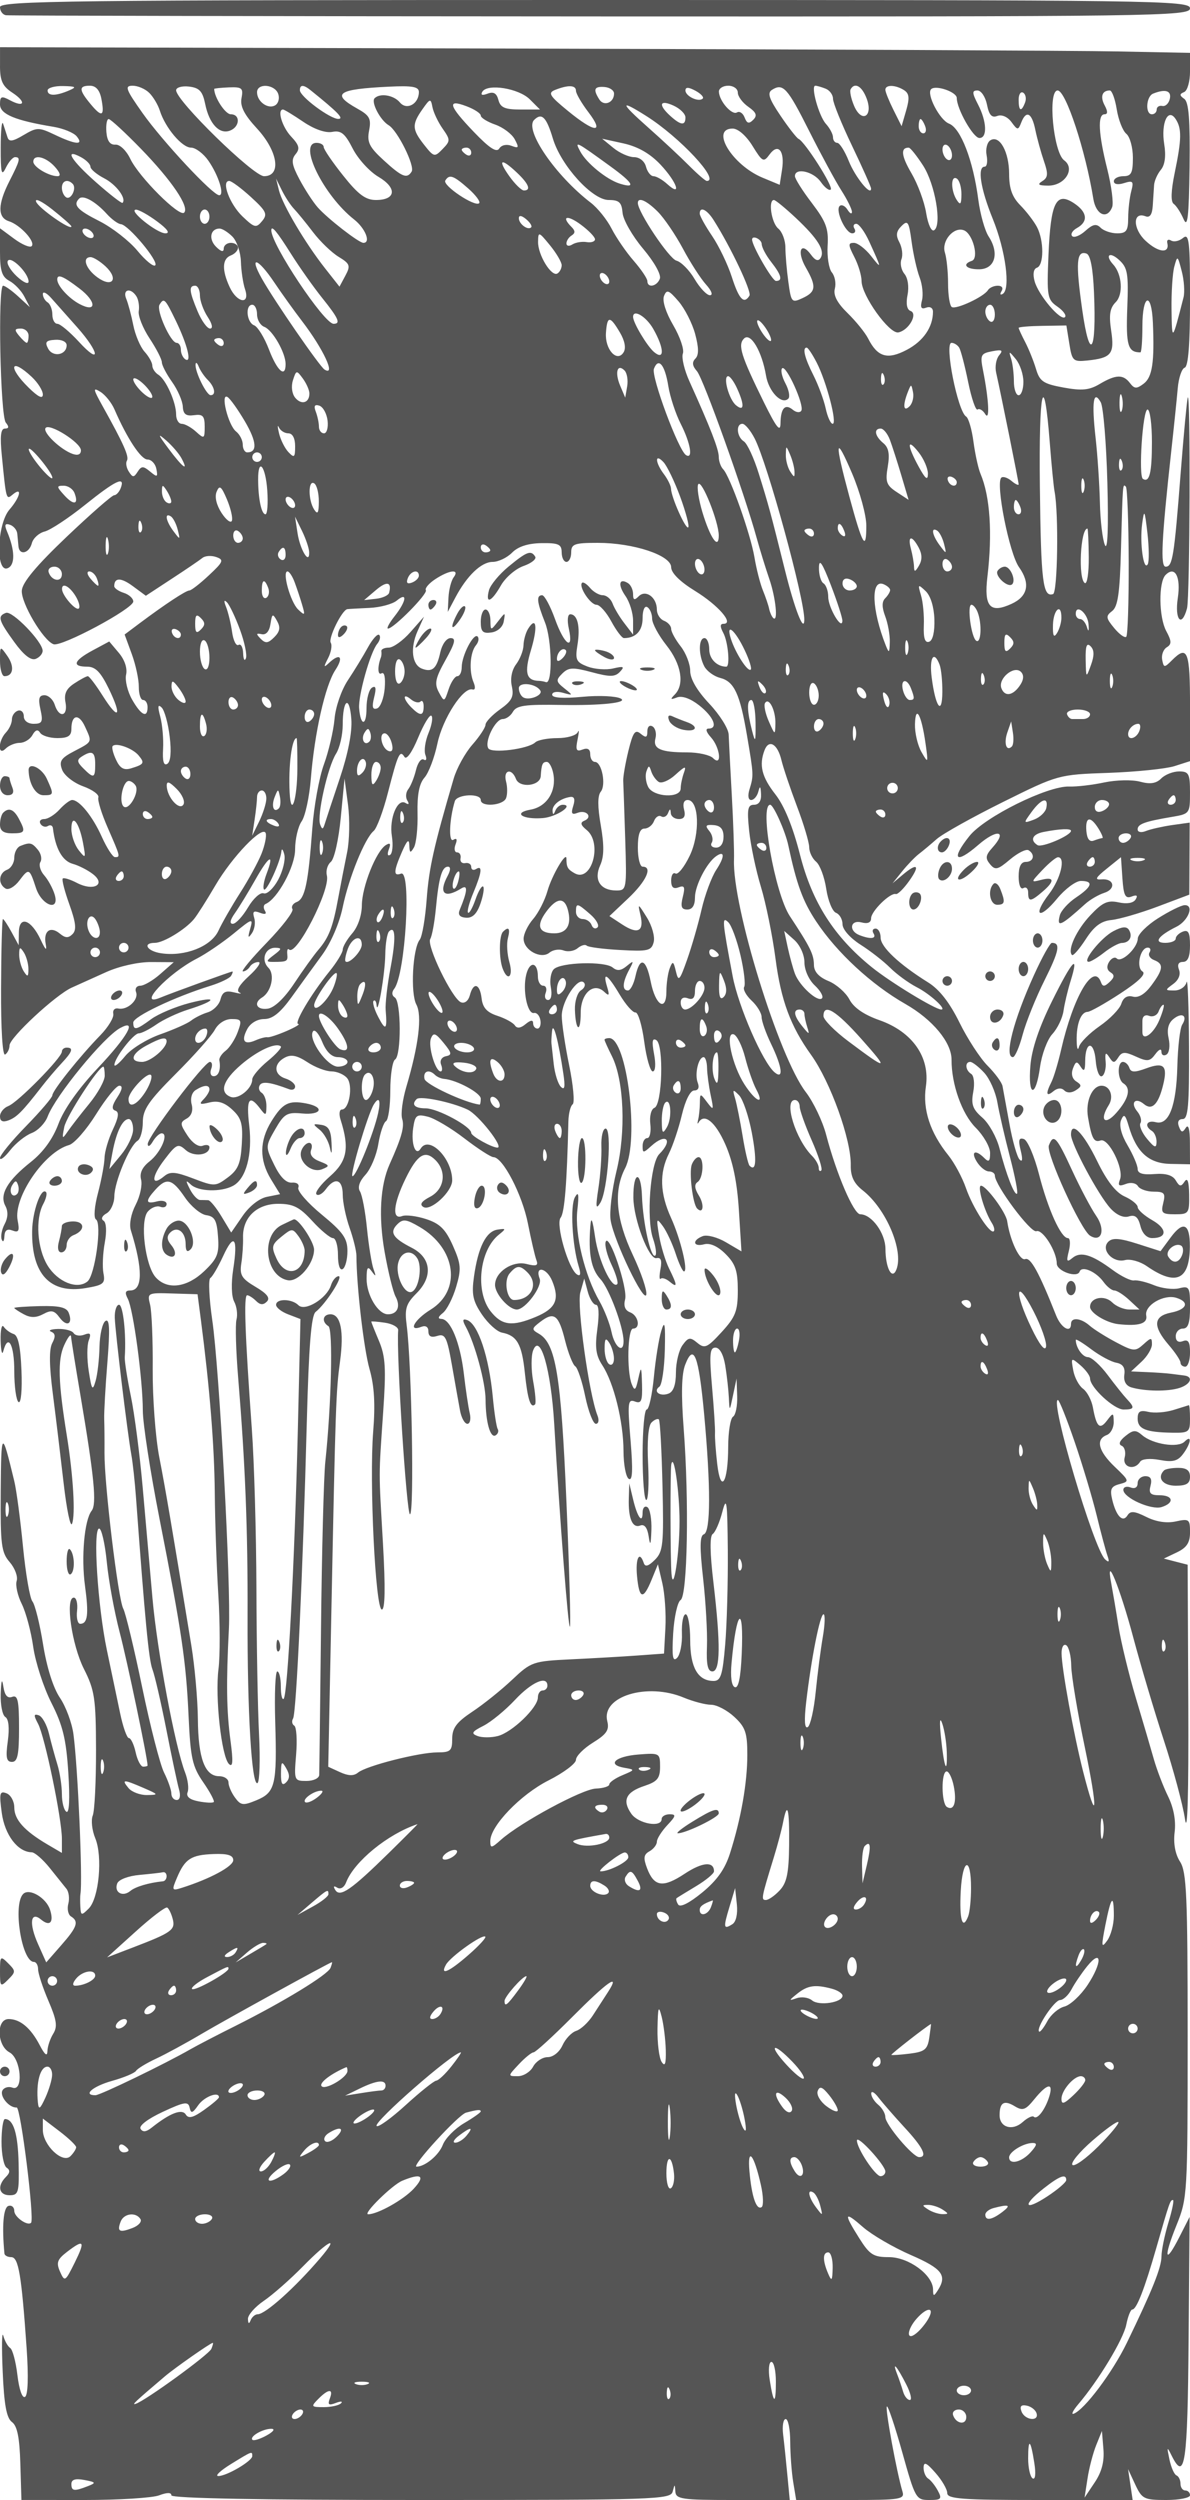 <svg xmlns="http://www.w3.org/2000/svg" version="1.0" width="250" height="525" viewBox="0 0 250 525" preserveAspectRatio="xMidYMid meet">
<g transform="translate(0,525) scale(0.01,-0.01)" fill="#555555" stroke="none">
<path d="M0 52350 c0 -83 56 -159 125 -170 69 -10 5694 -22 12500 -25 11721 -5 12375 4 12375 170 0 166 -662 175 -12500 175 -11044 0 -12500 -17 -12500 -150z"/>
<path d="M0 51116 c0 -312 53 -428 259 -562 299 -197 259 -324 -50 -159 -179 96 -209 84 -209 -87 0 -206 316 -338 1123 -471 205 -34 425 -124 487 -199 159 -192 -17 -179 -459 32 -337 160 -373 160 -655 -6 -232 -138 -307 -147 -339 -45 -23 72 -64 199 -91 281 -28 83 -51 -142 -51 -500 -1 -538 17 -611 107 -425 60 124 147 225 193 225 123 0 108 -63 -115 -500 -250 -490 -254 -769 -13 -846 238 -75 566 -434 478 -523 -37 -37 -202 33 -366 154 l-299 221 0 -499 c0 -396 41 -522 198 -606 108 -58 250 -206 313 -328 l116 -223 -245 225 c-135 124 -277 225 -317 225 -113 0 -59 -2734 57 -2875 72 -88 66 -125 -19 -125 -88 0 -106 -159 -64 -575 92 -936 90 -926 232 -807 204 169 153 -60 -71 -318 -263 -303 -297 -1331 -41 -1233 163 63 158 374 -11 772 -59 140 -44 176 61 141 78 -26 147 -111 154 -189 8 -77 19 -197 25 -266 19 -196 225 -146 281 67 27 105 149 216 270 246 121 31 502 282 847 559 646 518 850 614 750 353 -31 -82 -94 -150 -138 -150 -44 0 -495 -395 -1002 -877 -634 -604 -926 -954 -938 -1125 -18 -259 447 -1046 666 -1127 167 -62 1676 746 1676 897 0 65 -90 147 -200 182 -110 35 -200 98 -200 140 0 185 142 185 393 -1 l271 -200 543 356 c299 195 590 393 646 439 57 46 188 54 290 18 166 -58 150 -99 -154 -383 -186 -175 -371 -318 -410 -319 -73 0 -504 -284 -1045 -688 l-316 -237 151 -412 c83 -227 149 -537 147 -688 -1 -151 39 -275 91 -275 51 0 93 -67 93 -150 0 -240 -136 -173 -325 159 -96 169 -153 405 -126 524 30 131 -30 312 -152 456 l-202 240 -348 -187 c-402 -217 -445 -342 -117 -342 175 0 284 -112 455 -462 287 -591 208 -681 -129 -147 -142 225 -282 409 -311 409 -29 0 -157 -68 -284 -152 -170 -111 -220 -219 -185 -400 56 -295 -135 -336 -226 -48 -35 110 -132 200 -215 200 -116 0 -136 -70 -85 -300 57 -258 37 -300 -142 -300 -123 0 -208 65 -208 158 0 87 -56 140 -125 117 -69 -23 -125 -105 -125 -183 0 -78 -56 -201 -125 -274 -169 -179 -174 -507 -5 -338 66 66 199 120 295 120 96 0 216 73 266 163 62 111 113 127 161 50 38 -62 202 -113 364 -113 224 0 294 46 294 194 0 301 158 327 285 48 153 -334 162 -313 -223 -515 -284 -148 -325 -212 -257 -393 45 -119 243 -275 440 -346 197 -71 341 -176 321 -234 -20 -57 69 -346 199 -641 265 -607 267 -613 150 -613 -46 0 -170 191 -275 424 -193 431 -471 776 -625 776 -46 0 -165 -90 -265 -200 -100 -110 -244 -200 -321 -200 -78 0 -113 -46 -78 -102 35 -56 105 -75 156 -44 51 32 99 10 105 -48 50 -423 197 -687 417 -747 121 -33 311 -129 421 -214 285 -219 19 -369 -332 -187 -142 74 -277 116 -300 93 -23 -23 40 -269 140 -546 137 -382 153 -534 66 -621 -87 -87 -152 -85 -265 9 -202 167 -350 58 -299 -218 29 -155 -3 -128 -104 87 -201 431 -455 518 -460 160 l-4 -272 -149 275 c-82 151 -164 275 -182 275 -18 0 -36 -653 -39 -1451 -4 -862 31 -1428 86 -1394 50 31 92 117 92 191 0 162 966 1060 1307 1214 134 61 458 207 721 325 277 125 675 214 950 212 l472 -3 -281 -247 c-154 -136 -344 -247 -421 -247 -78 0 -119 -60 -90 -134 61 -160 -181 -385 -372 -345 -75 16 -123 -34 -106 -111 16 -77 -106 -279 -272 -450 -429 -440 -1008 -1164 -1008 -1261 0 -45 -248 -335 -550 -645 -303 -309 -550 -612 -550 -672 0 -60 96 13 213 162 117 149 321 312 452 362 131 50 283 206 336 347 167 439 1175 1669 1524 1859 369 201 159 -175 -473 -844 -405 -430 -710 -862 -824 -1168 -119 -318 -318 -593 -580 -801 -494 -392 -663 -683 -536 -922 62 -115 57 -249 -15 -383 -60 -113 -88 -259 -61 -325 26 -65 52 -35 56 67 6 128 58 166 170 123 132 -50 152 -10 108 215 -92 478 563 1437 1080 1580 110 30 367 323 571 651 204 327 422 595 486 595 76 0 61 -84 -43 -243 -113 -172 -125 -253 -41 -281 84 -28 69 -140 -53 -398 -93 -197 -172 -464 -174 -593 -3 -129 -65 -460 -137 -735 -76 -286 -95 -525 -43 -558 130 -83 -19 -1170 -178 -1302 -215 -178 -627 -13 -841 338 -215 353 -258 971 -89 1287 60 111 86 225 58 252 -104 104 -285 -405 -291 -819 -14 -905 379 -1324 1123 -1198 377 63 417 96 375 312 -25 132 -13 421 28 641 44 241 33 426 -27 463 -58 36 -32 100 63 153 90 50 164 212 165 361 3 304 319 1059 488 1164 60 37 110 213 110 390 0 266 122 445 696 1020 384 383 751 797 817 921 72 133 215 225 351 225 210 0 222 -25 129 -275 -56 -151 -169 -326 -251 -389 -82 -62 -142 -152 -134 -200 35 -195 -15 -336 -119 -336 -61 0 -84 68 -53 150 32 83 19 150 -27 150 -119 0 -1310 -1573 -1306 -1725 2 -69 49 -46 105 50 56 96 140 175 188 175 156 0 -17 -402 -253 -588 -156 -122 -215 -249 -179 -385 29 -112 -22 -349 -114 -527 -99 -191 -140 -411 -101 -537 255 -818 250 -1263 -13 -1263 -105 0 -118 -47 -51 -175 116 -222 315 -1702 315 -2346 0 -269 157 -1286 348 -2259 472 -2404 561 -3005 614 -4170 40 -872 80 -1048 307 -1377 143 -207 243 -394 221 -416 -22 -22 -166 -15 -321 15 -185 35 -263 100 -228 192 30 76 6 261 -52 412 -212 549 -588 2556 -685 3651 -55 618 -148 1677 -208 2354 -60 677 -171 1532 -247 1900 -76 368 -134 737 -128 819 33 477 -35 1100 -120 1100 -54 0 -95 -124 -90 -275 11 -309 265 -2413 348 -2875 30 -165 74 -570 98 -900 189 -2569 268 -3404 345 -3606 49 -127 180 -696 292 -1263 111 -567 231 -1132 266 -1256 39 -137 20 -225 -48 -225 -62 0 -112 61 -112 135 0 74 -69 272 -153 440 -84 168 -291 974 -460 1791 -169 816 -348 1560 -398 1653 -108 203 -399 2618 -394 3270 2 253 -1 574 -6 711 -5 138 25 673 67 1191 56 703 46 922 -40 869 -64 -40 -120 -283 -126 -541 -5 -258 -42 -581 -82 -719 -63 -218 -82 -192 -144 208 -39 251 -39 540 0 642 55 144 34 171 -93 122 -91 -35 -191 -20 -224 32 -32 53 -180 92 -328 88 -148 -4 -213 -30 -145 -58 90 -36 96 -103 24 -238 -69 -128 -65 -472 12 -1067 62 -484 164 -1329 227 -1879 63 -550 142 -932 176 -849 75 181 25 1020 -109 1849 -182 1129 -196 1591 -56 1900 75 165 139 248 144 185 4 -63 94 -626 200 -1250 288 -1706 343 -2272 233 -2411 -153 -195 -222 -972 -139 -1582 81 -595 56 -792 -101 -792 -54 0 -84 124 -66 275 17 151 -14 275 -69 275 -184 0 -44 -989 213 -1498 226 -448 251 -618 254 -1700 1 -661 -29 -1282 -69 -1379 -39 -97 -15 -311 53 -476 159 -384 78 -1261 -137 -1476 -152 -152 -165 -149 -176 33 -6 108 -6 232 2 275 49 294 -54 2652 -147 3352 -31 237 -160 582 -285 767 -140 206 -276 638 -353 1119 -69 431 -170 837 -224 903 -54 67 -143 584 -198 1150 -55 567 -137 1188 -184 1380 -262 1084 -274 1076 -284 -213 -8 -1125 12 -1288 189 -1492 109 -126 175 -303 146 -394 -29 -91 19 -309 107 -484 87 -175 196 -582 241 -903 46 -322 217 -850 382 -1175 240 -474 310 -761 355 -1467 35 -546 20 -856 -40 -819 -52 32 -95 199 -95 371 0 171 -42 450 -94 619 -52 169 -132 461 -177 649 -45 188 -142 362 -215 387 -108 36 -110 1 -15 -178 142 -265 501 -1997 501 -2416 l0 -296 -307 180 c-482 284 -693 519 -693 774 0 130 -74 264 -164 298 -143 55 -155 2 -99 -414 64 -463 335 -819 629 -825 64 -1 233 -148 377 -327 143 -179 301 -376 352 -439 51 -63 69 -204 40 -314 -29 -109 -4 -230 56 -267 171 -105 132 -222 -206 -606 l-314 -359 -170 380 c-196 436 -163 706 63 518 184 -152 271 -57 188 205 -80 253 -436 463 -565 334 -222 -222 -31 -1427 225 -1427 48 0 88 -70 88 -156 0 -87 98 -384 217 -662 175 -405 194 -541 100 -692 -64 -103 -119 -267 -121 -364 -3 -119 -55 -79 -161 124 -189 363 -412 550 -654 550 -264 0 -248 -557 19 -700 242 -130 299 -832 60 -740 -77 29 -170 5 -206 -54 -73 -118 136 -375 296 -363 84 6 376 -2336 303 -2420 -69 -79 -353 119 -353 246 0 81 -56 129 -125 106 -105 -36 -137 -426 -82 -1000 4 -41 69 -75 144 -75 152 0 215 -376 322 -1911 41 -601 29 -984 -33 -1023 -58 -36 -124 152 -160 454 -33 283 -102 541 -152 572 -50 32 -115 148 -145 258 -30 110 -36 -227 -13 -750 30 -704 81 -979 195 -1063 111 -81 160 -324 176 -874 l23 -762 1318 -1 c726 0 1434 44 1575 98 167 63 257 63 257 0 0 -63 1903 -98 5243 -98 4909 0 5245 11 5288 175 44 167 46 167 57 0 11 -156 140 -175 1207 -175 l1196 0 -50 525 c-27 289 -67 671 -89 850 -22 179 3 325 54 325 52 0 94 -214 95 -475 1 -261 29 -644 63 -850 l62 -375 1144 0 c1043 0 1139 15 1090 175 -120 397 -369 1749 -329 1789 23 24 169 -409 323 -960 272 -973 289 -1004 567 -1004 252 0 274 23 182 194 -57 107 -149 223 -204 256 -54 34 -98 138 -96 231 3 130 61 104 250 -112 136 -154 247 -345 247 -425 0 -121 316 -144 1948 -144 l1947 0 -48 325 -49 325 151 -325 c141 -303 185 -325 651 -325 275 0 500 45 500 100 0 55 -45 100 -100 100 -55 0 -100 64 -100 142 0 78 -38 156 -85 175 -46 18 -112 168 -147 333 -58 276 -54 282 51 72 274 -547 331 -150 351 2434 l21 2588 -214 -420 c-302 -596 -341 -446 -62 244 231 571 235 645 235 3986 0 2944 -22 3438 -159 3650 -102 158 -143 381 -114 622 29 241 -20 509 -138 750 -101 206 -234 554 -297 774 -62 220 -234 805 -382 1300 -147 494 -311 1169 -363 1500 -52 330 -121 735 -152 900 -129 675 187 -100 463 -1139 156 -584 445 -1556 643 -2161 198 -605 398 -1347 443 -1650 53 -352 78 511 70 2396 l-14 2945 -250 64 -250 65 275 131 c207 99 275 203 275 423 0 272 -20 287 -299 226 -192 -42 -414 -8 -618 94 -251 125 -336 132 -397 33 -100 -161 -239 -15 -322 337 -50 214 -21 274 156 320 212 56 209 67 -101 363 -345 329 -407 575 -169 667 83 31 149 154 147 272 -3 203 -11 204 -141 33 -152 -202 -221 -138 -296 274 -28 153 -121 330 -207 393 -87 63 -180 238 -207 390 -49 268 -45 271 152 103 111 -96 202 -220 202 -277 0 -186 503 -652 704 -652 229 0 241 38 71 218 -69 73 -251 301 -405 507 -154 206 -341 375 -414 375 -114 0 -256 202 -256 363 0 26 146 -63 325 -198 179 -134 415 -262 525 -282 139 -26 191 -104 170 -252 -19 -137 35 -233 150 -267 287 -83 761 -89 1005 -12 242 77 304 239 100 263 -69 8 -192 24 -275 35 -82 11 -305 27 -494 35 l-344 15 219 204 c121 112 219 277 219 365 0 149 -15 148 -180 -1 -168 -152 -209 -149 -575 45 -217 115 -466 271 -553 348 -184 162 -392 183 -392 39 0 -206 -208 -90 -313 175 -360 907 -536 1228 -650 1184 -113 -44 -318 388 -378 796 -27 187 -440 745 -550 745 -86 0 70 -536 227 -782 46 -72 65 -150 42 -173 -75 -76 -443 494 -585 905 -76 220 -242 529 -369 687 -385 478 -544 965 -473 1447 91 614 -284 1149 -975 1392 -327 115 -541 263 -631 435 -75 143 -273 318 -440 387 -204 84 -305 197 -306 339 -2 222 -77 373 -506 1024 -314 477 -644 2339 -413 2339 69 0 317 -555 380 -850 176 -825 305 -1177 586 -1600 434 -655 1161 -1327 1873 -1733 574 -327 973 -809 971 -1171 -3 -514 218 -1138 505 -1425 168 -168 305 -408 305 -533 0 -177 -27 -201 -120 -108 -191 191 -294 139 -157 -80 69 -110 182 -200 251 -200 69 0 126 -39 126 -86 0 -202 755 -1214 872 -1169 130 49 428 -423 428 -678 0 -161 432 -313 481 -170 45 130 344 0 500 -215 72 -100 175 -182 229 -182 54 0 195 -90 313 -200 l215 -200 -212 0 c-116 0 -279 67 -361 150 -164 163 -465 102 -465 -94 0 -128 344 -337 600 -364 428 -45 614 13 580 183 -41 213 372 454 635 370 279 -88 222 -243 -115 -310 -371 -74 -386 -284 -50 -676 138 -159 250 -328 250 -375 0 -46 45 -84 100 -84 55 0 100 134 100 297 0 223 -37 282 -150 239 -95 -36 -150 2 -150 103 0 89 68 161 150 161 111 0 150 117 150 452 0 421 -16 448 -229 394 -126 -31 -362 -2 -525 64 -163 67 -353 113 -422 101 -69 -11 -271 88 -450 220 -440 325 -672 395 -843 253 -121 -100 -133 -76 -76 149 36 147 27 267 -21 267 -145 0 -418 604 -607 1342 -98 380 -240 712 -317 738 -106 35 -122 -20 -67 -242 45 -184 37 -252 -24 -188 -53 55 -149 393 -213 750 -65 358 -130 714 -145 792 -15 78 -156 269 -312 426 -156 156 -423 565 -592 908 -207 420 -421 695 -657 842 -613 382 -1000 746 -1000 942 0 104 -48 190 -106 190 -58 0 -78 -45 -44 -100 70 -113 -56 -130 -292 -39 -236 90 -198 331 42 268 129 -34 200 -3 200 87 0 149 404 545 519 509 39 -12 166 113 282 277 237 333 172 389 -143 123 l-208 -175 200 249 c110 137 268 301 350 365 83 63 254 206 381 318 127 111 753 460 1390 776 1158 574 1160 575 2219 612 583 21 1206 85 1385 142 l325 104 0 1142 c0 1176 -51 1306 -382 974 -157 -157 -170 -156 -203 13 -19 100 24 217 96 262 106 65 104 129 -12 344 -155 291 -163 1025 -12 1176 198 198 323 -39 256 -486 -69 -461 83 -631 194 -216 61 226 75 4612 15 4425 -18 -55 -85 -775 -150 -1600 -136 -1749 -169 -1950 -314 -1950 -113 0 -86 572 115 2400 58 523 120 1128 139 1346 19 218 84 413 146 433 76 26 112 494 112 1442 0 1217 -19 1387 -146 1283 -80 -67 -193 -91 -252 -55 -59 36 -95 12 -79 -54 51 -225 -188 -201 -455 47 -272 252 -276 621 -5 517 93 -36 142 34 154 219 10 150 22 346 28 436 6 89 70 234 143 321 85 103 110 291 70 537 -71 445 79 774 240 528 130 -198 127 -419 -19 -1125 -79 -383 -87 -611 -22 -656 54 -38 147 -181 207 -319 85 -198 112 31 126 1092 13 997 -16 1365 -111 1432 -102 72 -103 102 -4 142 70 28 125 222 125 437 l0 387 -1525 30 c-839 17 -6464 44 -12500 60 l-10975 29 0 -393z m1450 -516 c-276 -119 -450 -119 -450 0 0 55 146 97 325 93 272 -6 293 -21 125 -93z m680 -175 c71 -370 13 -399 -224 -114 -251 301 -255 389 -18 389 126 0 206 -91 242 -275z m1006 124 c83 -82 183 -250 222 -373 113 -358 465 -776 654 -776 96 0 261 -124 366 -275 213 -306 345 -725 227 -725 -134 0 -1191 1132 -1610 1725 -356 504 -381 575 -208 575 109 0 266 -68 349 -151z m1175 -235 c84 -413 298 -643 521 -557 210 80 222 343 16 343 -115 0 -348 357 -348 533 0 10 139 25 309 32 275 11 305 -15 265 -225 -33 -173 55 -346 323 -637 443 -479 521 -1003 150 -1003 -225 0 -1847 1585 -1847 1804 0 60 122 95 271 78 219 -26 285 -98 340 -368z m1532 219 c35 -92 8 -202 -61 -244 -148 -91 -382 76 -382 273 0 196 366 172 443 -29z m686 69 c574 -462 703 -596 580 -599 -171 -4 -809 470 -809 602 0 121 77 121 229 -3z m2271 -35 c0 -250 -256 -391 -399 -218 -128 154 -417 202 -531 88 -81 -81 118 -462 295 -567 187 -111 556 -855 483 -973 -97 -158 -203 -115 -586 236 -304 278 -355 381 -308 625 48 249 12 317 -249 462 -557 312 -417 408 670 460 489 24 625 -1 625 -113z m2331 -154 l213 -213 -410 0 c-327 0 -421 41 -463 200 -37 143 -103 181 -228 133 -114 -43 -152 -29 -109 42 110 176 765 70 997 -162z m969 180 c0 -58 118 -261 262 -450 343 -450 136 -437 -430 27 -392 321 -427 380 -267 443 274 108 435 101 435 -20z m800 -58 c0 -192 -213 -276 -310 -123 -134 213 -108 277 110 261 110 -9 200 -71 200 -138z m1863 -105 c-83 -83 -363 49 -363 170 0 74 64 73 209 -5 114 -61 184 -136 154 -165z m737 126 c0 -80 99 -214 221 -299 169 -119 193 -183 103 -273 -90 -90 -132 -79 -181 49 -35 91 -107 139 -160 106 -107 -66 -375 241 -380 436 -2 69 87 125 197 125 110 0 200 -65 200 -144z m1501 -810 c248 -493 552 -1053 675 -1246 123 -192 223 -395 222 -450 -1 -55 -43 -34 -94 47 -51 81 -125 115 -165 76 -95 -95 126 -573 265 -573 59 0 80 45 46 100 -34 55 -16 100 39 100 56 0 179 -169 273 -375 265 -580 267 -593 37 -300 -119 151 -281 275 -360 275 -124 0 -122 -42 8 -295 84 -162 153 -390 153 -507 0 -302 583 -1116 773 -1079 218 43 417 392 256 451 -77 28 -100 151 -63 337 34 170 7 355 -65 441 -68 82 -96 221 -63 308 34 87 14 246 -43 354 -79 146 -68 232 44 343 131 132 156 94 212 -327 35 -262 111 -599 168 -750 58 -151 80 -368 50 -483 -40 -153 -16 -194 88 -154 82 31 143 -5 143 -86 0 -321 -201 -615 -547 -798 -408 -216 -617 -155 -815 236 -62 122 -256 362 -432 534 -220 215 -303 375 -267 513 29 111 1 264 -63 341 -63 76 -103 330 -89 564 22 355 -33 501 -330 892 -197 257 -357 511 -357 566 0 186 388 100 542 -120 84 -120 179 -193 211 -161 59 59 -542 1003 -676 1063 -40 18 -212 238 -382 490 -240 355 -279 476 -177 540 233 147 323 47 783 -867z m341 893 c87 -33 158 -129 158 -214 0 -84 180 -528 400 -987 220 -459 400 -863 400 -898 0 -171 -335 243 -469 579 -84 210 -193 381 -242 381 -49 0 -89 53 -89 117 0 65 -67 191 -149 282 -148 164 -325 801 -222 801 30 0 126 -27 213 -61z m864 -206 c145 -381 -106 -527 -264 -153 -63 149 -95 304 -72 345 86 154 238 67 336 -192z m786 174 c110 -70 120 -165 46 -423 l-97 -334 -170 340 c-94 188 -171 379 -171 425 0 111 212 106 392 -8z m1108 -165 c0 -229 344 -837 475 -840 171 -3 157 346 -28 703 -127 247 -129 295 -12 295 77 0 167 -134 200 -298 43 -219 101 -282 217 -237 93 35 214 -17 296 -127 129 -176 142 -177 206 -13 104 269 223 209 296 -150 37 -179 118 -474 180 -655 94 -271 88 -348 -33 -424 -112 -71 -82 -93 124 -94 351 -2 576 355 335 531 -227 167 -349 1467 -137 1467 171 0 585 -1255 750 -2275 55 -340 292 -443 396 -173 32 84 -15 442 -103 796 -186 740 -207 1152 -58 1152 70 0 71 60 3 187 -98 184 -53 313 108 313 46 0 111 -179 146 -398 35 -219 126 -450 201 -512 76 -63 138 -289 138 -502 0 -321 -34 -388 -200 -388 -110 0 -200 -48 -200 -107 0 -63 87 -79 215 -38 187 59 206 38 151 -169 -35 -130 -64 -382 -65 -561 -1 -272 -38 -325 -231 -325 -126 0 -283 53 -348 118 -90 90 -165 74 -320 -66 -112 -101 -236 -151 -277 -111 -40 41 5 118 101 171 243 136 217 337 -67 523 -373 244 -486 14 -532 -1081 -37 -878 -26 -944 186 -1092 124 -86 196 -186 161 -221 -91 -91 -560 462 -639 754 -41 150 -22 259 49 283 149 50 150 571 1 854 -63 120 -220 325 -350 457 -171 173 -235 352 -235 656 0 467 -201 828 -394 709 -69 -43 -104 -185 -79 -316 25 -131 7 -238 -41 -238 -159 0 -88 -461 170 -1096 269 -661 377 -1472 211 -1575 -54 -33 -66 -8 -27 56 42 67 10 115 -78 115 -83 0 -176 -42 -208 -94 -86 -139 -666 -410 -758 -354 -44 27 -79 249 -79 494 0 244 -30 536 -66 649 -77 244 184 551 399 469 188 -72 322 -590 166 -642 -216 -72 -117 -181 159 -177 329 6 424 339 195 688 -80 122 -177 468 -217 769 -107 827 -369 1507 -616 1602 -195 75 -479 620 -376 723 94 95 539 -58 539 -185z m1435 -95 c-79 -207 -135 -183 -135 59 0 113 43 179 96 147 52 -33 70 -125 39 -206z m3041 78 c-21 -96 -91 -164 -157 -150 -65 14 -119 -20 -119 -75 0 -55 -45 -100 -100 -100 -145 0 -123 374 25 434 257 103 389 62 351 -109z m-15278 -625 c166 -238 166 -259 0 -430 -168 -174 -183 -170 -387 88 -256 326 -261 426 -38 745 164 233 176 235 212 47 21 -110 117 -312 213 -450z m802 273 c0 -46 136 -131 302 -189 166 -58 352 -197 412 -310 94 -176 85 -195 -69 -136 -104 40 -212 16 -257 -58 -56 -90 -209 11 -533 349 -530 553 -572 698 -155 540 165 -62 300 -150 300 -196z m4300 -39 c0 -178 -96 -169 -317 31 -261 237 -226 350 67 217 138 -63 250 -174 250 -248z m-823 30 c706 -446 1561 -1364 1271 -1364 -28 0 -197 146 -375 325 -178 179 -564 539 -859 800 -592 525 -603 597 -37 239z m-7207 -121 c231 -157 468 -240 609 -213 186 36 268 -31 431 -350 110 -216 353 -483 540 -593 397 -235 370 -487 -52 -487 -218 0 -372 114 -689 513 -225 282 -409 552 -409 600 0 48 -67 87 -150 87 -396 0 144 -1102 789 -1609 236 -186 358 -491 195 -491 -96 0 -756 513 -961 747 -98 112 -269 375 -381 586 -162 304 -179 412 -83 528 97 116 78 190 -94 373 -188 200 -298 566 -169 566 25 0 216 -116 424 -257z m5245 -353 c170 -567 827 -1290 1172 -1290 220 0 273 -49 292 -269 12 -148 206 -487 431 -754 236 -281 385 -546 352 -631 -62 -163 -262 -200 -262 -49 0 53 -129 244 -286 425 -158 180 -366 484 -464 674 -97 191 -295 437 -439 547 -744 571 -1399 1529 -1190 1738 160 160 258 63 394 -391z m-8654 -215 c648 -667 1024 -1223 907 -1341 -100 -99 -947 747 -1130 1129 -85 178 -221 307 -314 300 -111 -9 -173 76 -189 262 -12 151 9 275 48 275 39 0 344 -281 678 -625z m16475 475 c32 -82 14 -150 -39 -150 -53 0 -97 68 -97 150 0 83 18 150 39 150 22 0 66 -67 97 -150z m-3628 -413 c210 -340 234 -352 359 -181 182 249 324 75 262 -322 l-49 -315 -363 151 c-637 266 -1101 1030 -625 1030 113 0 284 -150 416 -363z m-1933 -393 c344 -365 460 -697 142 -409 -100 91 -230 165 -288 165 -58 0 -129 90 -158 200 -30 115 -136 200 -251 200 -109 0 -304 87 -434 194 l-236 193 450 -99 c302 -67 557 -213 775 -444z m-1052 -37 c483 -350 550 -475 193 -362 -275 87 -695 430 -825 673 -125 233 -104 223 632 -311z m7177 231 c0 -82 -45 -122 -100 -88 -55 34 -100 129 -100 212 0 82 45 122 100 88 55 -34 100 -129 100 -212z m-10100 56 c0 -58 -45 -78 -100 -44 -55 34 -100 82 -100 106 0 24 45 44 100 44 55 0 100 -48 100 -106z m9492 -270 c254 -392 401 -1255 232 -1359 -56 -35 -128 122 -167 362 -37 233 -176 608 -309 835 -215 367 -233 541 -56 537 32 -1 167 -169 300 -375z m-17492 -25 c0 -52 130 -161 288 -243 253 -130 474 -427 386 -516 -18 -17 -266 176 -553 429 -529 467 -685 726 -321 531 110 -59 200 -149 200 -201z m-750 1 c113 -125 135 -200 59 -200 -184 0 -509 194 -509 304 0 165 261 105 450 -104z m9709 -125 c250 -236 304 -375 148 -375 -51 0 -190 135 -307 300 -253 355 -175 391 159 75z m-1022 -333 c157 -139 261 -278 230 -309 -88 -87 -775 372 -712 476 85 137 168 109 482 -167z m10361 -123 c-1 -210 -22 -236 -98 -119 -128 198 -128 529 0 450 55 -34 99 -183 98 -331z m-18672 221 c91 -90 -34 -347 -136 -284 -50 31 -90 121 -90 200 0 147 119 192 226 84z m3747 -279 c324 -297 353 -359 233 -504 -125 -151 -160 -142 -412 98 -269 258 -451 745 -279 745 49 0 254 -153 458 -339z m902 -245 c70 -73 251 -294 401 -491 150 -197 392 -430 539 -519 238 -145 253 -186 141 -394 l-124 -232 -303 385 c-418 531 -894 1335 -968 1635 l-62 250 124 -250 c68 -137 181 -310 252 -384z m-4675 -371 c0 -99 -689 383 -741 518 -33 85 121 11 341 -163 220 -174 400 -334 400 -355z m742 264 c104 -115 238 -213 298 -217 157 -13 801 -784 721 -864 -36 -37 -205 101 -374 306 -169 205 -528 485 -797 621 -472 239 -562 340 -427 475 84 83 343 -61 579 -321z m11576 46 c135 -135 372 -484 528 -775 155 -292 374 -631 486 -755 117 -130 152 -225 82 -225 -66 0 -211 153 -321 339 -110 187 -282 361 -382 387 -154 40 -811 1022 -811 1211 0 133 183 53 418 -182z m2899 -130 c467 -439 619 -685 522 -842 -47 -77 -112 -55 -203 70 -211 288 -301 67 -109 -268 229 -399 218 -514 -66 -645 -228 -106 -240 -92 -299 339 -34 247 -62 572 -62 723 0 150 -67 330 -150 398 -143 118 -216 600 -91 600 32 0 238 -169 458 -375z m-13417 -75 c217 -160 280 -250 175 -250 -179 0 -792 492 -619 497 58 2 258 -109 444 -247z m1100 100 c0 -82 -45 -150 -100 -150 -55 0 -100 68 -100 150 0 83 45 150 100 150 55 0 100 -67 100 -150z m10594 -75 c359 -565 802 -1501 751 -1584 -116 -187 -219 -78 -370 390 -85 265 -272 653 -415 864 -143 211 -260 422 -260 469 0 159 151 88 294 -139z m-3835 -149 c-69 -70 -259 71 -259 192 0 66 57 59 152 -20 84 -70 132 -147 107 -172z m1341 -251 c0 -48 -79 -75 -175 -59 -96 16 -231 -6 -300 -49 -69 -44 -125 -34 -125 21 0 55 49 130 109 167 78 49 78 98 0 176 -228 228 -96 265 191 53 165 -122 300 -261 300 -309z m-10550 125 c34 -55 17 -100 -38 -100 -55 0 -128 45 -162 100 -34 55 -17 100 38 100 55 0 128 -45 162 -100z m2932 -68 c92 -92 173 -329 179 -525 6 -196 45 -458 87 -582 111 -331 -167 -291 -323 46 -167 359 -158 595 25 665 83 32 150 104 150 161 0 57 -67 103 -150 103 -82 0 -150 -55 -150 -121 0 -79 -57 -65 -162 40 -161 161 -118 381 75 381 56 0 177 -76 269 -168z m1228 -357 c182 -289 480 -710 661 -935 342 -427 392 -540 237 -540 -199 0 -1308 1663 -1308 1962 0 118 115 -19 410 -487z m5690 -244 c0 -66 -40 -144 -89 -174 -125 -78 -412 390 -407 664 3 220 13 217 249 -71 135 -165 246 -354 247 -419z m4202 444 c1 -69 90 -237 198 -375 218 -278 249 -400 102 -400 -77 0 -502 736 -502 869 0 101 200 8 202 -94z m6981 -1019 c55 -1274 -89 -1479 -248 -356 -140 989 -121 1245 90 1175 82 -27 137 -311 158 -819z m699 -327 c-30 -783 13 -929 276 -929 23 0 42 248 42 550 0 672 192 738 220 75 36 -833 -12 -1147 -194 -1283 -147 -111 -194 -109 -287 13 -143 187 -294 183 -635 -18 -220 -131 -375 -146 -763 -75 -422 77 -499 129 -576 389 -49 164 -151 418 -227 564 -76 146 -138 281 -138 300 0 19 226 38 502 42 l501 8 62 -384 c57 -361 80 -382 377 -352 508 53 575 137 502 626 -50 334 -27 476 95 599 163 162 135 587 -52 791 -179 196 -79 279 120 99 183 -166 203 -282 175 -1015z m-23082 558 c0 -67 -111 -17 -247 110 -136 128 -221 274 -189 325 67 110 436 -258 436 -435z m1615 321 c286 -267 146 -461 -168 -233 -247 179 -329 425 -143 425 57 0 197 -87 311 -192z m22649 -653 c-239 -935 -243 -939 -252 -255 -5 358 21 763 58 900 65 241 70 238 156 -95 50 -189 66 -437 38 -550z m-19106 320 c157 -234 422 -603 589 -821 447 -584 719 -1168 471 -1015 -103 64 -1058 1448 -1318 1912 -277 492 -85 435 258 -76z m7042 13 c0 -55 -45 -72 -100 -38 -55 34 -100 107 -100 162 0 55 45 72 100 38 55 -34 100 -107 100 -162z m-11133 -145 c366 -278 367 -521 2 -327 -225 120 -460 377 -466 509 -5 131 118 82 464 -182z m2533 -147 c0 -111 73 -314 162 -450 97 -148 117 -246 51 -246 -61 0 -178 163 -262 362 -177 424 -188 538 -51 538 55 0 100 -92 100 -204z m-2575 -673 c470 -531 498 -808 30 -298 -190 206 -392 375 -450 375 -58 0 -105 87 -105 194 0 107 -45 222 -100 256 -55 34 -100 113 -100 175 0 62 79 25 175 -83 96 -108 344 -386 550 -619z m1242 652 c43 -69 64 -208 48 -308 -17 -101 86 -359 227 -573 142 -214 258 -440 258 -501 0 -62 96 -247 214 -413 118 -165 219 -397 226 -515 8 -163 66 -207 236 -184 185 26 224 -16 224 -240 0 -257 -10 -263 -183 -106 -100 91 -235 165 -300 165 -64 0 -117 88 -117 195 0 258 -213 734 -373 835 -70 44 -127 130 -127 192 0 62 -73 193 -163 292 -89 99 -196 350 -237 558 -41 208 -108 457 -148 553 -84 201 94 242 215 50z m11737 -789 c78 -290 79 -443 5 -517 -75 -75 -65 -153 32 -263 133 -149 996 -2559 1256 -3506 68 -247 187 -632 263 -853 139 -401 192 -933 82 -823 -31 32 -69 118 -84 192 -15 74 -74 247 -130 384 -57 138 -137 451 -178 696 -83 493 -512 1700 -657 1849 -51 52 -93 170 -93 262 0 159 -175 609 -614 1580 -109 240 -172 505 -140 588 32 83 -59 351 -202 595 -155 264 -234 512 -195 612 57 145 99 130 305 -109 131 -152 289 -461 350 -687z m-10909 275 c242 -501 340 -894 200 -808 -52 32 -95 124 -95 203 0 79 -40 144 -89 144 -126 0 -433 683 -360 801 94 152 116 130 344 -340z m1705 136 c0 -112 69 -230 154 -262 173 -67 446 -544 446 -780 0 -301 -175 -149 -348 302 -96 252 -237 482 -313 511 -158 61 -192 432 -39 432 55 0 100 -91 100 -203z m15500 -3 c0 -113 -45 -178 -100 -144 -55 34 -100 127 -100 206 0 79 45 144 100 144 55 0 100 -93 100 -206z m-7175 -303 c230 -404 240 -670 18 -486 -146 122 -443 617 -443 740 0 173 276 9 425 -254z m-703 -71 c104 -175 133 -331 79 -418 -137 -223 -395 60 -371 406 25 364 83 366 292 12z m3178 -158 c0 -55 -66 -13 -147 94 -81 107 -147 239 -147 294 0 55 66 13 147 -94 81 -107 147 -239 147 -294z m-15600 88 c0 -82 -17 -150 -38 -150 -21 0 -94 68 -162 150 -102 123 -95 150 38 150 89 0 162 -67 162 -150z m15493 -839 c57 -337 332 -620 469 -482 39 39 11 184 -62 321 -73 137 -104 279 -69 315 83 83 473 -778 403 -890 -28 -47 -108 -38 -177 19 -164 136 -256 35 -260 -286 -2 -195 -87 -87 -348 442 -483 981 -553 1206 -419 1340 138 138 377 -266 463 -779z m-14693 639 c0 -207 -288 -260 -389 -71 -74 138 -45 174 149 185 136 9 240 -41 240 -114z m3300 44 c0 -58 -45 -78 -100 -44 -55 34 -100 82 -100 106 0 24 45 44 100 44 55 0 100 -48 100 -106z m15451 -95 c34 -55 119 -382 189 -725 70 -343 159 -601 197 -574 39 28 111 -15 160 -95 100 -162 78 291 -43 907 -66 334 -51 365 188 411 210 40 238 24 147 -86 -62 -75 -90 -237 -62 -361 104 -462 473 -2293 473 -2346 0 -30 -69 2 -152 72 -84 70 -180 99 -213 66 -123 -123 169 -1593 373 -1879 243 -342 188 -613 -159 -771 -451 -206 -580 -60 -505 572 108 910 56 1689 -145 2160 -47 110 -113 413 -148 673 -34 260 -104 498 -154 529 -178 110 -463 1548 -307 1548 54 0 126 -45 161 -101z m-2995 -311 c206 -398 439 -1288 337 -1288 -42 0 -109 146 -147 325 -39 179 -155 492 -258 696 -184 362 -236 579 -141 579 27 0 120 -140 209 -312z m4344 -407 c0 -155 -45 -281 -100 -281 -55 0 -100 131 -100 292 0 160 -26 374 -58 475 -53 167 -45 167 100 -11 87 -107 158 -321 158 -475z m-17134 39 c146 -146 178 -320 59 -319 -88 1 -329 490 -317 644 4 58 34 38 66 -43 32 -82 118 -209 192 -282z m9674 -127 c36 -226 154 -585 263 -798 204 -402 262 -747 109 -652 -158 97 -736 1651 -674 1813 95 247 230 86 302 -363z m-13371 190 c127 -120 231 -285 231 -367 0 -100 -97 -54 -297 142 -446 437 -384 647 66 225z m12507 -196 l-41 -237 -106 250 c-117 276 -61 472 91 320 53 -53 78 -203 56 -333z m-6676 -150 c0 -198 -166 -248 -297 -91 -70 84 -90 238 -49 368 69 215 76 217 209 36 75 -104 137 -244 137 -313z m12060 190 c-33 -33 -56 26 -52 131 5 117 28 141 60 61 29 -72 26 -159 -8 -192z m-15360 -258 c0 -55 -90 -19 -200 81 -110 100 -200 226 -200 281 0 55 90 19 200 -81 110 -100 200 -226 200 -281z m12284 176 c161 -353 151 -499 -23 -354 -149 124 -279 609 -163 609 38 0 122 -115 186 -255z m-13079 -443 c263 -606 556 -1052 694 -1052 81 0 165 -89 186 -197 34 -174 19 -181 -131 -56 -145 120 -182 120 -262 -3 -80 -125 -104 -125 -185 1 -52 80 -70 184 -41 230 52 85 -67 351 -509 1144 -204 366 -210 403 -47 302 103 -64 235 -230 295 -369z m16704 67 c-130 -130 -148 15 -37 298 70 176 73 176 109 -3 21 -102 -11 -234 -72 -295z m2946 -775 c36 -464 81 -922 100 -1018 88 -460 64 -2120 -32 -2152 -214 -71 -254 253 -277 2258 -24 2048 84 2515 209 912z m1511 679 c-28 -68 -49 12 -47 177 3 165 25 220 50 123 26 -97 24 -232 -3 -300z m-18420 -224 c248 -424 265 -649 48 -649 -52 0 -94 74 -94 164 0 90 -63 214 -141 275 -165 130 -336 820 -179 723 56 -34 220 -265 366 -513z m18118 -1286 c25 -952 6 -1438 -51 -1310 -50 112 -98 517 -106 900 -9 383 -50 995 -91 1360 -84 749 -45 1013 109 739 54 -97 117 -857 139 -1689z m-16382 1304 c17 -147 -17 -267 -75 -267 -59 0 -107 64 -107 142 0 78 -30 219 -66 313 -46 121 -24 158 75 126 78 -26 155 -167 173 -314z m17318 -450 c0 -648 -51 -859 -189 -774 -97 60 -4 1457 97 1457 51 0 92 -307 92 -683z m-22500 -174 c0 -87 -63 -114 -175 -75 -251 89 -628 447 -569 542 72 116 744 -305 744 -467z m4358 357 c88 0 142 -104 142 -271 0 -236 -18 -252 -139 -125 -77 80 -166 259 -199 396 -33 138 -34 194 -3 125 32 -69 121 -125 199 -125z m9795 -106 c271 -524 1054 -3384 1044 -3814 -6 -276 -201 223 -403 1034 -310 1242 -348 1382 -552 2036 -102 330 -244 636 -314 680 -150 94 -173 370 -31 370 54 0 169 -138 256 -306z m2841 -27 c48 -128 157 -465 241 -749 l153 -515 -250 164 c-216 142 -242 214 -188 531 45 269 20 403 -94 497 -178 148 -205 305 -54 305 57 0 143 -105 192 -233z m-14881 -391 c157 -294 27 -198 -270 199 -229 307 -239 339 -52 176 125 -109 270 -278 322 -375z m14387 -1415 c0 -550 -78 -416 -355 605 -319 1181 -302 1330 58 487 163 -384 297 -875 297 -1092z m1294 1089 c-2 -149 -51 -111 -194 150 -249 455 -249 618 0 300 108 -137 195 -340 194 -450z m-18394 -83 c0 -45 -112 51 -250 215 -137 163 -248 335 -246 382 4 107 495 -483 496 -597z m15591 133 c5 -133 -5 -133 -91 0 -53 83 -94 240 -91 350 5 200 5 200 91 0 47 -110 88 -267 91 -350z m-11191 300 c0 -55 -45 -100 -100 -100 -55 0 -100 45 -100 100 0 55 45 100 100 100 55 0 100 -45 100 -100z m8792 -838 c118 -324 194 -610 167 -636 -52 -52 -357 630 -362 811 -2 62 -69 200 -150 307 -186 246 -193 448 -9 252 76 -80 235 -411 354 -734z m9268 565 c-33 -33 -56 26 -52 131 5 117 28 141 60 61 29 -72 26 -159 -8 -192z m-17945 -427 c19 -275 2 -500 -38 -500 -84 0 -152 322 -154 725 -3 481 156 295 192 -225z m14485 175 c0 -117 -146 -88 -187 38 -21 61 13 95 75 75 61 -21 112 -72 112 -113z m2666 -200 c-28 -69 -50 -12 -50 125 0 138 22 194 50 125 28 -69 28 -181 0 -250z m-16068 -206 c-1 -243 -24 -283 -98 -169 -128 198 -128 629 0 550 55 -34 99 -205 98 -381z m8402 -714 c0 -312 -179 -56 -344 490 -80 269 -120 533 -87 586 70 112 431 -789 431 -1076z m-13535 891 c94 -243 -15 -266 -214 -47 -166 183 -167 201 -13 201 92 0 195 -69 227 -154z m2033 -177 c1 -44 -43 -53 -98 -19 -55 34 -99 138 -98 231 1 146 14 148 98 19 53 -82 98 -186 98 -231z m1274 -403 c-20 -61 -118 11 -216 160 -109 167 -150 340 -105 448 60 146 98 118 216 -160 78 -185 126 -386 105 -448z m18840 -860 c3 -837 -20 -1547 -51 -1578 -31 -31 -145 51 -254 183 -176 213 -180 252 -43 357 121 92 162 378 186 1300 38 1405 36 1379 103 1312 29 -29 56 -738 59 -1574z m-17512 1182 c0 -55 -45 -72 -100 -38 -55 34 -100 107 -100 162 0 55 45 72 100 38 55 -34 100 -107 100 -162z m15236 -38 c32 -82 14 -150 -39 -150 -53 0 -97 68 -97 150 0 83 18 150 39 150 22 0 66 -67 97 -150z m2676 -1200 c-88 -152 -171 454 -117 850 43 317 53 298 111 -200 34 -302 37 -595 6 -650z m-20379 727 c55 -219 52 -220 -88 -33 -161 215 -194 398 -57 313 48 -29 114 -156 145 -280z m-773 -50 c-33 -33 -56 26 -52 131 5 117 28 141 60 61 29 -72 26 -159 -8 -192z m3535 -422 c9 -279 -190 46 -244 398 l-53 347 147 -300 c80 -165 148 -365 150 -445z m11243 440 c34 -89 18 -129 -39 -94 -55 33 -99 103 -99 155 0 144 72 112 138 -61z m-12638 -151 c0 -52 -45 -94 -100 -94 -55 0 -100 70 -100 156 0 86 45 128 100 94 55 -34 100 -104 100 -156z m12000 100 c0 -58 -45 -78 -100 -44 -55 34 -100 82 -100 106 0 24 45 44 100 44 55 0 100 -48 100 -106z m2733 -217 c55 -219 52 -220 -88 -33 -161 215 -194 398 -57 313 48 -29 114 -156 145 -280z m3040 -276 c3 -330 -34 -575 -83 -545 -143 89 -92 1144 55 1144 12 0 25 -270 28 -599z m-20607 72 c-28 -68 -49 12 -47 177 3 165 25 220 50 123 26 -97 24 -232 -3 -300z m17035 126 c73 -138 75 -257 6 -375 -80 -138 -102 -143 -105 -24 -3 83 -32 251 -65 375 -75 279 20 293 164 24z m-9001 -55 c0 -24 -45 -44 -100 -44 -55 0 -100 48 -100 106 0 58 45 78 100 44 55 -34 100 -82 100 -106z m1500 -44 c0 -110 45 -200 100 -200 55 0 100 90 100 200 0 176 67 200 556 200 754 0 1544 -262 1544 -512 0 -120 185 -303 502 -498 489 -301 826 -690 598 -690 -75 0 -76 -58 -4 -193 101 -188 146 -707 62 -707 -196 0 -358 163 -358 361 0 131 -45 239 -100 239 -128 0 -129 -358 -3 -595 54 -100 203 -208 332 -241 295 -74 416 -334 565 -1214 140 -827 140 -836 52 -1125 -41 -134 -27 -225 35 -225 57 0 125 79 150 175 34 132 49 119 57 -50 8 -144 -45 -225 -147 -225 -132 0 -150 -90 -103 -543 30 -299 141 -828 246 -1175 106 -348 245 -1032 309 -1520 114 -872 315 -1413 745 -2012 408 -567 847 -1787 835 -2322 -4 -234 66 -380 253 -527 488 -384 861 -1258 707 -1658 -90 -236 -230 24 -231 432 -2 330 -290 725 -529 725 -138 0 -501 846 -716 1667 -74 284 -267 689 -429 900 -566 735 -1547 3911 -1508 4883 6 165 -14 773 -46 1350 -32 578 -62 1151 -66 1275 -4 123 -188 416 -408 649 -257 273 -400 519 -400 687 0 144 -90 376 -200 516 -110 140 -200 305 -200 367 0 62 -68 138 -150 170 -82 31 -150 137 -150 234 0 258 -234 428 -382 280 -91 -91 -118 -80 -118 46 0 90 -48 194 -107 230 -188 117 -218 -34 -53 -270 88 -126 160 -360 160 -520 l0 -291 -183 239 c-101 131 -212 317 -247 413 -35 96 -127 175 -205 175 -77 0 -197 69 -267 152 -70 84 -146 133 -170 109 -78 -77 175 -461 303 -461 68 0 208 -157 312 -350 104 -192 223 -350 265 -350 249 0 392 152 392 417 0 171 42 269 100 233 55 -34 100 -143 100 -242 0 -99 135 -350 300 -558 314 -396 387 -823 175 -1036 -100 -101 -91 -113 47 -60 108 41 285 -23 470 -169 303 -240 400 -485 193 -485 -70 0 -50 -73 50 -183 196 -217 239 -631 45 -437 -66 66 -310 120 -542 120 -560 0 -726 74 -668 295 26 100 -1 213 -61 250 -62 38 -109 -6 -109 -101 0 -134 -29 -144 -141 -52 -116 97 -161 33 -258 -362 -64 -264 -113 -547 -108 -630 4 -82 23 -634 42 -1225 33 -1054 29 -1075 -188 -1075 -336 0 -478 223 -338 529 82 182 86 414 13 836 -69 395 -69 625 -1 709 117 143 22 626 -123 626 -54 0 -98 72 -98 161 0 106 -54 140 -161 99 -131 -51 -151 -11 -104 214 31 152 33 220 3 151 -30 -69 -222 -125 -426 -125 -205 0 -415 -40 -467 -90 -149 -140 -916 -237 -986 -125 -87 141 147 615 302 615 71 0 167 67 213 150 76 135 247 160 1026 146 829 -14 1398 47 1244 133 -95 54 -459 71 -809 38 -407 -38 -635 -23 -635 44 0 58 97 76 225 41 219 -61 220 -58 30 94 -176 140 -180 172 -43 309 132 131 221 136 620 29 383 -103 489 -101 592 8 104 110 79 123 -142 71 -147 -35 -389 -17 -538 39 -241 92 -263 141 -212 456 62 385 2 642 -151 642 -56 0 -69 -127 -31 -300 106 -483 -94 -345 -290 200 -99 275 -221 500 -270 500 -127 0 -112 -140 60 -573 146 -366 161 -1302 20 -1252 -39 14 -104 26 -145 27 -271 5 -314 168 -171 643 147 489 116 728 -58 452 -51 -81 -95 -237 -98 -347 -2 -110 -72 -289 -154 -398 -92 -122 -127 -301 -91 -464 47 -217 2 -307 -247 -484 -168 -120 -306 -265 -306 -323 0 -57 -124 -246 -276 -419 -152 -173 -329 -494 -393 -713 -417 -1423 -519 -1879 -567 -2533 -30 -403 -95 -786 -146 -850 -149 -187 -198 -1123 -71 -1361 125 -234 49 -855 -213 -1737 -78 -266 -117 -564 -85 -664 52 -165 -9 -387 -264 -954 -198 -442 -235 -1105 -104 -1844 74 -416 177 -837 230 -935 110 -207 39 -371 -161 -371 -208 0 -450 404 -448 747 1 243 22 273 109 153 87 -120 94 -111 36 50 -39 110 -101 493 -137 850 -35 358 -102 710 -148 782 -53 84 -10 212 117 350 110 120 231 409 269 642 38 234 110 450 161 481 50 31 91 321 91 645 0 324 45 616 100 650 133 82 129 1220 -5 1303 -64 40 -70 109 -14 181 237 301 367 2506 144 2420 -163 -62 -158 48 21 460 106 242 148 280 153 136 6 -166 22 -174 97 -47 49 85 84 408 76 720 -9 391 36 622 146 747 88 99 210 422 272 717 111 528 544 1193 738 1134 56 -17 64 47 21 150 -100 235 -74 628 50 778 55 66 70 148 35 184 -83 83 -334 -400 -334 -644 0 -104 -41 -189 -92 -189 -50 0 -133 -124 -183 -275 -90 -271 -93 -272 -207 -59 -95 178 -71 293 142 674 203 363 225 460 106 460 -85 0 -178 -128 -216 -299 -75 -343 -168 -426 -385 -343 -211 81 -252 433 -91 792 l134 300 -286 -325 c-158 -179 -362 -325 -454 -325 -93 0 -163 -34 -156 -75 6 -41 3 -97 -8 -125 -76 -196 -70 -391 11 -340 60 36 86 -89 67 -317 -18 -208 -90 -397 -161 -420 -95 -31 -111 30 -61 232 49 195 36 254 -45 204 -63 -39 -115 -233 -115 -432 0 -380 -125 -381 -155 0 -21 267 233 1171 379 1350 58 70 77 155 43 189 -33 34 -141 -85 -239 -264 -98 -179 -287 -488 -420 -688 -136 -205 -259 -561 -280 -814 -22 -247 -122 -675 -222 -950 -101 -275 -211 -882 -245 -1350 -85 -1149 -154 -1476 -327 -1542 -81 -31 -121 -98 -90 -148 31 -50 -210 -365 -535 -701 -325 -335 -552 -609 -506 -609 47 0 113 45 147 100 34 55 115 99 181 97 65 -2 -25 -134 -200 -293 -204 -186 -277 -311 -200 -347 65 -30 15 -29 -113 3 -178 44 -245 10 -286 -148 -29 -113 -150 -235 -268 -271 -118 -36 -274 -114 -348 -173 -73 -59 -364 -188 -646 -288 -282 -99 -614 -304 -738 -455 -123 -151 -226 -237 -228 -190 -6 137 401 665 512 665 57 0 223 84 369 186 146 102 445 243 665 312 610 192 634 294 32 139 -292 -76 -654 -228 -803 -337 -317 -234 -379 -246 -379 -72 0 124 873 539 1624 771 205 64 399 157 431 208 31 51 43 92 26 91 -42 -3 -1286 -454 -1506 -546 -525 -220 152 507 765 820 190 98 535 333 766 521 398 327 416 332 350 100 -53 -185 -44 -207 35 -93 58 83 80 228 50 324 -41 134 -13 159 119 108 111 -42 149 -27 106 42 -37 60 -31 124 13 142 253 107 621 785 621 1146 0 217 62 482 138 591 75 108 162 512 193 897 77 960 301 1954 514 2279 183 278 98 369 -137 146 -109 -103 -112 -85 -16 102 65 125 90 271 57 325 -58 93 236 689 348 706 29 4 238 16 464 26 225 10 484 79 575 154 231 192 204 -10 -43 -325 -114 -144 -178 -263 -141 -263 119 0 840 731 795 806 -25 39 65 145 200 233 299 196 519 216 383 36 -51 -69 -100 -260 -108 -425 l-15 -300 159 300 c243 460 546 750 784 750 118 0 302 87 408 194 127 129 335 196 617 200 360 5 425 -24 425 -194z m-5800 -56 c0 -86 -46 -128 -102 -93 -56 35 -75 105 -44 156 86 139 146 113 146 -63z m8800 -306 c0 -82 -45 -122 -100 -88 -55 34 -100 129 -100 212 0 82 45 122 100 88 55 -34 100 -129 100 -212z m2897 -1075 c-6 -214 -297 276 -297 500 0 124 -45 253 -100 287 -55 34 -98 183 -95 331 3 198 69 101 250 -368 135 -351 244 -688 242 -750z m2303 1131 c0 -52 -45 -94 -100 -94 -55 0 -100 70 -100 156 0 86 45 128 100 94 55 -34 100 -104 100 -156z m-18700 -152 c0 -177 -215 -146 -277 39 -22 66 32 119 119 119 87 0 158 -71 158 -158z m736 -92 c32 -82 42 -150 23 -150 -19 0 -91 68 -159 150 -72 86 -81 150 -23 150 56 0 128 -67 159 -150z m4153 -75 c46 -124 118 -337 158 -475 67 -226 59 -235 -84 -99 -161 154 -341 799 -223 799 36 0 103 -101 149 -225z m2611 136 c0 -49 -65 -115 -145 -145 -97 -37 -126 -8 -89 89 60 158 234 199 234 56z m9200 -222 c0 -49 -67 -89 -150 -89 -82 0 -150 66 -150 147 0 89 59 124 150 89 83 -31 150 -98 150 -147z m-12365 -36 c31 -81 13 -173 -39 -206 -53 -32 -96 34 -96 147 0 242 56 266 135 59z m2540 -101 c-14 -54 -137 -111 -275 -126 l-250 -28 247 210 c231 196 337 174 278 -56z m10525 57 c0 -38 -47 -116 -104 -173 -71 -71 -71 -188 0 -376 57 -150 101 -394 97 -542 -6 -235 -16 -244 -86 -68 -291 736 -317 1386 -51 1284 79 -31 144 -87 144 -125z m-17117 -119 c72 -115 105 -236 73 -267 -60 -60 -347 268 -353 402 -6 147 151 71 280 -135z m18047 -494 c8 -267 -34 -447 -111 -473 -87 -29 -121 75 -111 343 9 211 -18 497 -60 634 -69 233 -63 239 97 88 104 -98 176 -330 185 -592z m-14588 -221 c96 -261 152 -531 124 -600 -28 -69 -54 -21 -58 106 -4 127 -48 206 -97 176 -49 -31 -110 90 -135 269 -25 178 -82 414 -125 524 -53 131 -47 166 18 100 54 -55 177 -314 273 -575z m15497 367 c93 -241 73 -661 -28 -599 -107 66 -200 757 -102 757 38 0 97 -71 130 -158z m1759 -117 c0 -96 -43 -241 -93 -321 -67 -106 -90 -58 -84 175 10 326 180 467 177 146z m570 -133 c12 -146 -1 -172 -32 -67 -28 96 -92 175 -143 175 -51 0 -93 49 -93 108 0 220 251 18 268 -216z m-18648 -112 c-93 -93 -120 -67 -120 120 0 187 27 213 120 120 93 -93 93 -147 0 -240z m1542 -161 c-130 -130 -184 -136 -286 -33 -101 103 -97 122 22 96 92 -20 161 60 184 213 34 222 47 229 138 65 76 -135 61 -222 -58 -341z m-1962 56 c0 -117 -146 -88 -187 38 -21 61 13 95 75 75 61 -21 112 -72 112 -113z m11846 -332 c94 -197 151 -379 126 -404 -60 -60 -324 350 -418 649 -111 350 90 183 292 -245z m5574 37 c-93 -93 -120 -67 -120 120 0 187 27 213 120 120 93 -93 93 -147 0 -240z m-16820 -192 c0 -174 -42 -274 -100 -238 -55 34 -100 197 -100 362 0 174 42 274 100 238 55 -34 100 -197 100 -362z m14666 87 c-28 -69 -50 -12 -50 125 0 138 22 194 50 125 28 -69 28 -181 0 -250z m3853 -241 c-102 -281 -103 -280 -111 111 -6 290 22 365 103 284 79 -79 81 -194 8 -395z m-11101 144 c-71 -71 -118 -77 -118 -15 0 134 118 252 185 185 28 -28 -2 -105 -67 -170z m-3318 -278 c0 -104 -45 -216 -100 -250 -58 -36 -100 68 -100 250 0 182 42 286 100 250 55 -34 100 -146 100 -250z m11239 142 c34 -87 60 -346 58 -575 -4 -510 -145 -315 -224 308 -53 417 47 578 166 267z m-3179 -215 c-33 -33 -56 26 -52 131 5 117 28 141 60 61 29 -72 26 -159 -8 -192z m4881 -199 c-149 -236 -330 -272 -403 -82 -78 202 264 488 410 345 63 -63 61 -155 -7 -263z m-781 -1 c-33 -33 -56 26 -52 131 5 117 28 141 60 61 29 -72 26 -159 -8 -192z m2706 -52 c-28 -69 -50 -12 -50 125 0 138 22 194 50 125 28 -69 28 -181 0 -250z m-19466 -306 c0 -52 -67 -37 -150 31 -83 68 -149 198 -147 287 3 137 27 132 150 -31 81 -107 147 -236 147 -287z m7451 229 c61 -98 -239 -217 -360 -142 -50 31 -91 116 -91 191 0 139 359 101 451 -49z m4730 -51 c-31 -30 -87 25 -125 124 -54 142 -42 154 56 56 69 -68 99 -149 69 -180z m1119 -53 c0 -107 -45 -194 -100 -194 -55 0 -100 115 -100 256 0 145 43 229 100 194 55 -34 100 -149 100 -256z m1939 148 c81 -210 77 -242 -27 -242 -49 0 -112 90 -141 200 -62 236 80 271 168 42z m-939 -154 c0 -55 -45 -72 -100 -38 -55 34 -100 107 -100 162 0 55 45 72 100 38 55 -34 100 -107 100 -162z m479 -202 c-25 -75 -71 -29 -106 106 -43 166 -30 205 44 131 58 -58 86 -165 62 -237z m-13679 8 c0 -52 -45 -94 -100 -94 -55 0 -100 70 -100 156 0 86 45 128 100 94 55 -34 100 -104 100 -156z m700 -6 c0 -55 -45 -72 -100 -38 -55 34 -100 107 -100 162 0 55 45 72 100 38 55 -34 100 -107 100 -162z m3134 80 c36 36 66 -10 66 -101 0 -205 -70 -211 -257 -24 -181 181 -188 319 -9 170 74 -61 164 -82 200 -45z m-1693 -1606 c-150 -447 -293 -879 -318 -962 -38 -123 -56 -125 -98 -11 -69 188 161 1209 334 1482 78 122 141 396 141 609 0 539 143 631 181 116 20 -267 -68 -720 -240 -1234z m8732 1163 c4 -411 -5 -434 -72 -175 -109 422 -115 650 -17 650 46 0 86 -214 89 -475z m417 -25 c-6 -244 -10 -242 -138 50 -73 165 -109 339 -80 386 82 132 226 -156 218 -436z m-12725 -269 c38 -321 20 -529 -51 -572 -74 -46 -103 56 -88 311 12 209 -15 515 -59 680 -59 217 -51 270 29 192 60 -59 136 -334 169 -611z m3035 475 c0 -52 -45 -122 -100 -156 -55 -34 -100 8 -100 94 0 86 45 156 100 156 55 0 100 -42 100 -94z m12842 -606 c62 -433 59 -440 -83 -193 -81 142 -142 405 -137 585 12 422 135 203 220 -392z m3458 600 c0 -55 -67 -100 -150 -100 -82 0 -184 0 -225 0 -41 0 -90 45 -108 100 -19 55 83 100 225 100 142 0 258 -45 258 -100z m-18571 -200 c29 -110 11 -225 -38 -256 -50 -31 -91 59 -91 200 0 307 57 331 129 56z m4673 -195 c-69 -166 -98 -372 -65 -458 34 -88 18 -131 -35 -98 -53 33 -126 -66 -163 -220 -37 -153 -109 -333 -161 -400 -53 -66 -62 -174 -21 -240 45 -74 32 -94 -37 -52 -170 106 -348 -326 -287 -699 29 -184 12 -360 -38 -391 -52 -32 -63 19 -27 114 47 123 30 149 -61 93 -205 -126 -502 -872 -505 -1264 -1 -213 -83 -453 -202 -590 -110 -127 -200 -281 -200 -343 0 -61 -126 -268 -281 -459 -387 -479 -753 -1097 -652 -1102 46 -2 -66 -69 -248 -148 -183 -79 -363 -138 -400 -130 -38 8 -150 -21 -248 -64 -243 -106 -310 -14 -176 237 67 124 211 209 355 209 174 0 337 130 572 455 180 251 470 651 644 889 185 254 364 667 433 1001 129 623 464 1448 651 1605 66 55 200 415 299 800 211 821 252 911 348 755 43 -69 159 95 288 405 119 287 245 493 279 459 35 -34 7 -198 -62 -364z m8298 201 c0 -52 -45 -122 -100 -156 -55 -34 -100 8 -100 94 0 86 45 156 100 156 55 0 100 -42 100 -94z m666 -331 c-28 -69 -50 -12 -50 125 0 138 22 194 50 125 28 -69 28 -181 0 -250z m3292 -150 c-115 -116 -174 65 -96 292 l81 233 36 -234 c21 -128 11 -259 -21 -291z m2678 325 c-61 -159 -236 -208 -236 -67 0 106 109 217 214 217 44 0 54 -67 22 -150z m-16176 -223 c-101 -102 -185 51 -102 186 63 102 87 102 121 1 23 -70 15 -154 -19 -187z m470 -33 c35 -131 12 -191 -63 -166 -144 47 -219 372 -86 372 53 0 120 -93 149 -206z m-1983 -539 c-3 -645 -134 -1047 -162 -497 -28 563 46 1142 146 1142 10 0 18 -290 16 -645z m-3336 282 c134 -161 118 -188 -161 -273 -148 -44 -230 3 -313 183 -63 134 -94 263 -69 287 75 76 420 -49 543 -197z m13504 -94 c38 -161 186 -599 327 -973 142 -373 258 -762 258 -862 0 -101 65 -238 145 -304 80 -66 176 -323 213 -570 37 -248 129 -474 205 -503 75 -29 137 -137 137 -240 0 -109 159 -289 375 -427 206 -130 488 -350 625 -487 138 -137 388 -320 557 -407 279 -142 639 -470 518 -470 -128 0 -1070 574 -1459 888 -794 641 -1254 1362 -1509 2362 -150 589 -329 1028 -518 1269 -286 366 -347 614 -227 927 91 237 272 133 353 -203z m-14415 -93 c0 -294 -31 -305 -250 -85 -133 132 -139 180 -32 248 217 138 282 100 282 -163z m5611 -179 c-81 -81 -111 -70 -111 42 0 199 134 334 184 185 21 -64 -12 -166 -73 -227z m387 104 c0 -69 -45 -192 -98 -275 -76 -117 -97 -89 -98 125 -1 151 43 275 98 275 55 0 99 -56 98 -125z m3626 -122 c70 -368 -135 -694 -477 -755 -380 -67 -176 -211 253 -178 286 21 674 280 421 280 -58 0 -127 -56 -155 -125 -36 -90 -52 -92 -58 -6 -9 128 162 263 371 295 87 13 108 -48 64 -187 -52 -162 -31 -194 92 -146 187 71 324 -90 141 -166 -92 -38 -79 -91 49 -195 337 -274 105 -1109 -252 -909 -148 83 -173 128 -173 308 0 169 -307 -354 -398 -678 -56 -198 -191 -463 -302 -591 -110 -127 -200 -312 -200 -412 0 -242 367 -440 544 -293 72 60 204 80 295 46 90 -35 223 -14 296 47 74 61 159 85 190 54 31 -31 348 -73 706 -92 583 -33 655 -16 702 166 29 112 -35 343 -144 518 -187 300 -194 303 -135 52 82 -346 -53 -416 -384 -199 l-267 175 399 377 c378 359 515 661 298 661 -55 0 -100 180 -100 400 0 275 43 400 139 400 77 0 167 70 200 156 33 86 101 131 152 100 50 -32 115 -1 143 68 40 100 52 100 58 1 4 -69 81 -125 170 -125 112 0 145 61 109 200 -32 123 -3 200 75 200 241 0 266 -711 42 -1174 -113 -235 -247 -401 -297 -370 -50 31 -91 -35 -91 -147 0 -142 46 -185 155 -143 125 48 142 8 89 -203 -50 -202 -29 -263 95 -263 106 0 161 87 161 254 0 247 246 727 445 866 183 128 184 -11 1 -289 -99 -152 -237 -525 -307 -829 -69 -303 -206 -777 -303 -1052 -158 -447 -183 -474 -236 -250 -52 218 -68 227 -130 67 -38 -101 -70 -318 -70 -484 0 -441 -230 -302 -329 200 -97 490 -229 538 -321 117 -36 -165 -107 -300 -158 -300 -125 0 -116 169 24 432 106 197 101 205 -50 81 -119 -99 -202 -108 -294 -31 -166 137 -1087 111 -1237 -35 -62 -61 -91 -232 -63 -379 30 -158 7 -268 -57 -268 -60 0 -83 68 -51 150 31 83 8 150 -53 150 -61 0 -111 87 -111 194 0 304 -171 333 -244 42 -82 -324 22 -839 163 -809 57 13 118 -56 134 -152 16 -96 -12 -175 -62 -175 -50 0 -91 51 -91 112 0 75 -52 69 -158 -18 -104 -87 -180 -96 -225 -28 -37 57 -202 148 -367 202 -219 71 -309 169 -332 365 -37 315 -173 351 -247 67 -31 -117 -108 -179 -187 -148 -185 74 -729 1194 -645 1330 37 60 90 348 118 639 61 649 127 879 253 879 60 0 58 -73 -6 -193 -197 -368 -69 -485 287 -264 142 89 132 -52 -32 -447 -44 -105 -3 -158 131 -168 135 -10 229 81 303 295 59 170 85 332 58 359 -28 28 -101 -94 -162 -271 -62 -177 -132 -301 -156 -277 -25 24 25 212 111 417 180 431 198 587 56 499 -55 -34 -100 -14 -100 44 0 58 -56 95 -125 81 -69 -14 -114 31 -100 100 14 69 -19 125 -72 125 -53 0 -68 75 -33 166 42 108 25 143 -47 98 -103 -63 -83 434 32 811 46 148 545 171 545 25 0 -154 472 -118 532 40 30 78 30 235 -1 350 -63 242 118 288 208 53 76 -198 507 -151 521 57 16 252 37 300 128 300 49 0 110 -111 136 -247z m-7624 -9 c0 -86 -45 -128 -100 -94 -55 34 -100 104 -100 156 0 52 45 94 100 94 55 0 100 -70 100 -156z m9838 -164 c60 -39 218 28 351 150 208 188 234 194 177 37 -36 -101 -66 -247 -66 -325 0 -211 -572 -184 -683 33 -49 96 -66 243 -37 325 47 133 59 133 102 0 26 -82 97 -182 156 -220z m-10989 -78 c86 -140 -149 -542 -255 -436 -101 101 -11 534 112 534 45 0 109 -44 143 -98z m1004 -398 c-85 -136 -345 156 -350 393 -2 109 53 91 209 -65 117 -116 180 -264 141 -328z m3439 -1004 c-51 -247 -134 -675 -185 -950 -113 -618 -195 -834 -419 -1096 -96 -112 -324 -429 -506 -704 -206 -311 -417 -512 -557 -532 -232 -33 -308 119 -118 236 195 121 272 482 133 621 -164 164 -73 426 146 422 139 -3 135 -26 -30 -150 -169 -128 -173 -147 -25 -147 301 0 319 10 304 163 -8 82 8 127 37 98 152 -152 873 1256 795 1553 -25 98 12 227 83 286 73 60 165 470 209 929 l79 821 73 -550 c40 -302 32 -752 -19 -1000z m11553 1291 c-32 -52 -101 -68 -154 -36 -52 32 -68 101 -36 154 32 52 101 68 154 36 52 -32 68 -101 36 -154z m-13250 -166 c-2 -96 -70 -310 -150 -475 l-147 -300 51 338 c28 185 51 399 51 475 0 75 45 137 100 137 55 0 98 -79 95 -175z m264 -199 c-108 -108 -165 43 -89 235 71 180 76 180 111 6 20 -100 10 -209 -22 -241z m9141 18 c0 -86 -45 -128 -100 -94 -55 34 -100 104 -100 156 0 52 45 94 100 94 55 0 100 -70 100 -156z m-11800 -200 c0 -24 -45 -44 -100 -44 -55 0 -100 48 -100 106 0 58 45 78 100 44 55 -34 100 -82 100 -106z m5260 -117 c-33 -33 -56 26 -52 131 5 117 28 141 60 61 29 -72 26 -159 -8 -192z m10140 167 c0 -58 -45 -78 -100 -44 -55 34 -100 82 -100 106 0 24 45 44 100 44 55 0 100 -48 100 -106z m-16856 -594 c61 -329 56 -338 -89 -156 -85 107 -155 307 -155 445 0 343 162 151 244 -289z m4105 401 c35 -57 -5 -73 -94 -39 -173 66 -205 138 -61 138 52 0 122 -44 155 -99z m9351 -272 c0 -141 -60 -229 -156 -229 -86 0 -127 47 -91 104 35 58 12 168 -52 245 -93 112 -76 137 91 124 145 -11 208 -84 208 -244z m-9707 -359 c-71 -176 -272 -545 -448 -820 -176 -275 -382 -634 -457 -797 -154 -330 -701 -546 -1201 -472 -297 43 -404 219 -133 219 179 0 641 281 821 499 69 83 269 399 446 701 354 607 1002 1281 1061 1103 21 -62 -19 -257 -89 -433z m1273 5 c-28 -69 -50 -12 -50 125 0 138 22 194 50 125 28 -69 28 -181 0 -250z m9334 119 c0 -58 -45 -78 -100 -44 -55 34 -100 82 -100 106 0 24 45 44 100 44 55 0 100 -48 100 -106z m-10256 -669 c-100 -184 -236 -311 -305 -285 -69 27 -217 -106 -329 -296 -112 -189 -255 -344 -319 -344 -74 0 -58 80 45 225 88 124 280 439 428 701 289 511 407 574 236 124 -58 -153 -82 -301 -54 -329 54 -55 346 584 366 801 6 70 34 40 61 -68 27 -108 -31 -346 -129 -529z m-2244 181 c0 -52 -45 -122 -100 -156 -55 -34 -100 8 -100 94 0 86 45 156 100 156 55 0 100 -42 100 -94z m-1000 -106 c0 -55 -48 -100 -106 -100 -58 0 -78 45 -44 100 34 55 82 100 106 100 24 0 44 -45 44 -100z m7028 -104 c-29 -112 -76 -182 -103 -154 -54 54 41 358 112 358 25 0 20 -92 -9 -204z m2303 -606 c82 -311 -23 -490 -286 -490 -326 0 -387 155 -175 446 222 305 389 321 461 44z m-3671 -163 c-33 -33 -56 26 -52 131 5 117 28 141 60 61 29 -72 26 -159 -8 -192z m4141 72 c127 -110 195 -234 151 -275 -44 -41 -99 -18 -124 51 -25 69 -108 125 -186 125 -78 0 -142 68 -142 150 0 194 24 190 301 -51z m-4366 -53 c-33 -85 -81 -133 -107 -107 -27 26 -18 96 18 154 98 160 156 129 89 -47z m-5937 -321 c3 -179 -165 -155 -238 34 -83 217 40 402 151 227 47 -75 87 -192 87 -261z m13458 -484 c74 -317 109 -617 78 -666 -30 -50 40 -179 155 -287 116 -107 211 -264 211 -347 0 -83 90 -337 200 -565 233 -482 267 -756 74 -596 -248 206 -761 1381 -882 2020 -221 1171 -228 1262 -93 1134 68 -64 183 -376 257 -693z m-7596 286 c-33 -33 -56 26 -52 131 5 117 28 141 60 61 29 -72 26 -159 -8 -192z m241 -570 c-65 -347 -110 -738 -99 -869 35 -414 1 -446 -154 -148 -84 159 -128 313 -100 342 29 28 57 -12 63 -90 21 -259 177 651 183 1066 3 225 39 441 79 482 137 137 148 -151 28 -783z m8699 131 c0 -159 94 -368 218 -483 119 -112 187 -233 150 -270 -88 -88 -470 259 -567 515 -41 110 -109 358 -151 550 l-75 350 213 -190 c120 -109 212 -312 212 -472z m-9300 374 c0 -140 -275 -423 -341 -351 -20 21 3 140 49 264 94 247 292 306 292 87z m-4900 -62 c0 -55 -45 -100 -100 -100 -55 0 -100 45 -100 100 0 55 45 100 100 100 55 0 100 -45 100 -100z m-2103 -450 c0 -166 -17 -174 -97 -50 -53 83 -97 240 -97 350 0 166 17 174 97 50 53 -82 97 -240 97 -350z m1503 350 c0 -55 -45 -100 -100 -100 -55 0 -100 45 -100 100 0 55 45 100 100 100 55 0 100 -45 100 -100z m13000 -56 c0 -24 -45 -44 -100 -44 -55 0 -100 48 -100 106 0 58 45 78 100 44 55 -34 100 -82 100 -106z m-8087 -659 c-108 -285 -413 -575 -413 -393 0 131 417 725 471 671 19 -20 -7 -145 -58 -278z m8190 -222 c-71 -71 -101 5 -97 242 6 324 13 330 103 103 64 -160 62 -277 -6 -345z m-3392 108 c-81 -81 -111 -70 -111 42 0 199 134 334 184 185 21 -64 -12 -166 -73 -227z m1208 -58 c127 -213 276 -381 331 -375 55 7 138 -269 184 -613 46 -344 127 -625 179 -625 56 0 68 151 28 364 -50 267 -37 345 48 293 159 -99 124 -1358 -40 -1421 -69 -27 -107 -174 -87 -341 19 -162 -10 -295 -64 -295 -54 0 -98 -74 -98 -165 0 -154 13 -154 183 0 313 283 466 128 167 -171 -188 -188 -275 -1363 -131 -1775 57 -165 79 -324 49 -354 -89 -89 -261 673 -281 1246 -20 552 -186 524 -181 -31 4 -459 326 -1305 484 -1271 95 21 120 -46 86 -228 -27 -142 -26 -234 3 -205 29 29 113 2 187 -59 170 -142 169 -88 -9 273 -78 159 -173 470 -210 690 -62 368 -56 384 79 200 80 -110 200 -369 268 -575 67 -206 146 -375 175 -375 94 0 -71 683 -271 1124 -235 516 -249 943 -45 1351 84 169 207 536 273 816 73 305 176 509 258 509 86 0 114 61 74 164 -68 179 14 536 124 536 37 0 70 -101 72 -225 2 -124 36 -381 76 -572 68 -321 63 -332 -75 -150 -146 194 -149 194 -152 -20 -2 -119 -18 -277 -37 -350 -18 -73 -14 -99 9 -58 117 209 352 19 561 -452 160 -362 250 -798 287 -1390 l54 -862 -325 191 c-179 106 -399 164 -489 129 -230 -88 -204 -233 31 -171 124 32 288 -42 450 -205 207 -207 256 -353 256 -762 0 -436 -47 -557 -339 -876 -303 -330 -357 -355 -511 -227 -151 125 -189 119 -311 -48 -76 -105 -139 -363 -139 -574 0 -254 -52 -404 -154 -443 -182 -70 -334 45 -193 145 53 39 104 385 114 770 13 558 -3 639 -75 400 -51 -165 -121 -604 -156 -975 -36 -371 -103 -675 -150 -675 -47 0 -86 -427 -86 -950 0 -522 35 -950 77 -950 42 0 60 341 39 759 -24 468 3 800 71 868 60 60 130 89 155 65 25 -25 59 -656 76 -1401 28 -1227 13 -1375 -161 -1548 -134 -134 -203 -154 -232 -67 -91 271 -178 101 -142 -276 46 -485 130 -505 306 -75 l133 325 93 -400 c51 -220 80 -642 64 -937 l-29 -538 -550 -40 c-302 -22 -927 -58 -1389 -80 -814 -39 -850 -51 -1250 -428 -226 -214 -602 -516 -836 -671 -335 -223 -425 -344 -425 -570 0 -253 -35 -286 -311 -286 -387 0 -1495 -282 -1667 -424 -90 -74 -201 -72 -377 8 l-249 114 65 3226 c89 4423 97 4649 183 5290 85 632 13 986 -201 986 -164 0 -191 -158 -43 -250 99 -61 62 -1653 -66 -2850 -32 -302 -73 -1877 -90 -3500 -18 -1622 -35 -3006 -38 -3075 -3 -69 -124 -125 -268 -125 -258 0 -262 11 -217 554 25 305 8 578 -39 607 -47 29 -58 96 -25 150 69 112 205 3054 289 6239 42 1596 93 2227 185 2300 215 170 588 750 483 750 -55 0 -128 -86 -161 -191 -88 -277 -545 -557 -684 -418 -138 138 -469 143 -469 7 0 -57 115 -147 256 -200 l256 -98 -55 -2325 c-67 -2760 -214 -5565 -297 -5649 -33 -33 -60 83 -60 257 0 175 -34 317 -75 317 -41 0 -61 -479 -43 -1066 39 -1319 1 -1475 -394 -1639 -281 -116 -330 -110 -451 56 -76 103 -137 246 -137 318 0 72 -88 131 -196 131 -300 0 -440 374 -447 1200 -4 413 -66 1110 -138 1550 -416 2535 -541 3274 -673 3950 -80 413 -142 1245 -138 1850 5 605 -20 1213 -55 1352 -62 247 -53 252 467 235 l530 -16 70 -536 c186 -1433 283 -2634 292 -3635 5 -605 39 -1572 75 -2150 36 -577 38 -1275 3 -1550 -75 -596 64 -1846 221 -1995 82 -77 90 54 31 495 -83 616 -92 1213 -33 2350 46 890 -200 5456 -350 6479 -66 458 -85 855 -40 883 44 27 164 233 267 456 230 503 317 394 214 -268 -46 -296 -38 -576 20 -685 54 -102 76 -271 48 -376 -27 -105 -12 -652 35 -1215 149 -1805 204 -3180 198 -5010 -7 -2010 87 -3583 209 -3508 44 28 59 488 32 1022 -27 535 -52 1917 -55 3072 -4 1155 -47 2663 -97 3350 -143 1988 -172 2800 -98 2800 37 0 122 -54 188 -120 85 -85 151 -89 226 -14 76 76 6 166 -237 310 -290 171 -337 247 -300 488 25 157 41 404 37 549 -12 419 289 707 738 707 316 0 446 -66 716 -360 181 -198 377 -360 435 -360 58 0 105 -160 105 -356 0 -212 40 -331 100 -294 55 34 100 205 99 381 0 264 -93 395 -539 762 -297 244 -519 499 -493 566 27 70 -30 115 -135 106 -120 -10 -247 118 -370 371 -187 382 -187 390 20 750 187 325 247 361 564 331 412 -38 482 135 85 211 -368 70 -494 5 -729 -375 -253 -409 -256 -813 -10 -1217 l192 -314 -275 -55 c-163 -33 -372 -197 -513 -403 l-239 -347 -203 337 c-112 186 -238 339 -279 342 -41 2 -118 4 -171 4 -54 0 -149 101 -213 225 -95 186 -92 203 17 100 158 -149 633 -164 888 -27 274 147 411 656 340 1265 -66 558 -2 661 225 362 123 -162 133 -159 136 44 2 121 -43 247 -99 282 -56 35 -74 107 -41 160 53 87 223 63 618 -85 69 -26 125 -1 125 57 0 57 -90 132 -200 167 -250 79 -259 311 -18 440 134 72 259 47 475 -95 161 -107 389 -194 506 -194 117 -1 265 -64 329 -141 129 -155 45 -660 -110 -660 -52 0 -65 -96 -27 -214 190 -599 139 -871 -223 -1189 -194 -170 -322 -340 -284 -378 37 -38 126 10 196 106 192 263 356 211 356 -112 0 -159 65 -472 144 -696 79 -225 144 -489 144 -588 1 -625 154 -1956 275 -2379 101 -355 123 -736 77 -1312 -84 -1049 47 -3738 182 -3738 68 0 76 458 24 1375 -91 1591 -92 1367 4 2775 63 912 48 1166 -87 1487 -90 213 -163 397 -163 408 0 11 129 1 287 -22 158 -23 283 -94 278 -157 -41 -486 176 -3866 248 -3866 92 0 37 3145 -69 3966 -46 354 -15 454 208 677 349 349 307 745 -102 954 -397 202 -472 324 -304 492 118 118 187 110 468 -54 770 -449 888 -1332 233 -1737 -344 -212 -485 -472 -197 -362 93 36 150 0 150 -96 0 -105 60 -135 188 -94 165 52 203 -25 307 -618 65 -373 142 -802 170 -953 28 -151 97 -275 154 -275 56 0 79 101 49 225 -29 124 -85 495 -123 825 -77 653 -279 1148 -473 1153 -80 2 -69 45 32 125 85 67 210 314 279 548 111 375 103 478 -68 864 -153 344 -271 463 -559 558 -200 66 -430 95 -510 64 -215 -82 -184 254 72 782 249 512 410 613 629 395 244 -244 190 -613 -111 -771 -182 -95 -226 -162 -143 -214 155 -96 607 320 607 559 0 462 -486 952 -662 667 -107 -172 -206 100 -158 430 40 273 73 298 307 240 145 -36 492 -242 772 -458 280 -215 554 -392 607 -392 197 0 605 -785 725 -1395 68 -344 148 -690 179 -770 43 -114 -3 -131 -211 -78 -294 73 -659 -170 -659 -440 0 -190 289 -517 458 -517 180 0 541 486 480 646 -108 281 145 237 262 -45 162 -392 77 -579 -345 -756 -498 -208 -712 -181 -948 118 -328 417 -235 1281 172 1608 158 127 156 135 -28 107 -240 -37 -406 -368 -493 -983 -53 -378 -25 -515 167 -800 128 -189 317 -360 421 -380 317 -61 418 -241 481 -852 58 -553 121 -748 214 -655 23 23 5 242 -40 485 -44 244 -45 537 0 650 148 382 375 -410 442 -1543 123 -2088 294 -4296 330 -4260 21 21 -12 1201 -73 2624 -114 2664 -223 3326 -583 3530 -152 86 -149 108 33 247 291 222 386 151 521 -391 67 -266 163 -510 214 -542 50 -32 145 -317 210 -633 66 -316 166 -575 223 -575 58 0 73 76 34 175 -177 447 -438 2313 -360 2585 l82 290 74 -275 c40 -151 118 -275 172 -275 61 0 72 -192 30 -503 -54 -393 -32 -560 104 -767 242 -369 443 -1184 445 -1799 0 -286 50 -550 111 -587 79 -49 89 180 37 810 -66 788 -57 871 90 815 136 -52 161 8 151 359 -11 384 -18 395 -78 122 -54 -249 -78 -269 -138 -117 -108 275 -87 1167 28 1167 163 0 114 273 -61 341 -107 40 -143 133 -106 273 60 232 -340 1415 -409 1207 -24 -71 32 -288 125 -483 92 -195 145 -377 118 -405 -110 -109 -393 493 -465 991 -55 376 -84 441 -100 226 -45 -579 17 -902 213 -1113 185 -200 485 -1005 485 -1303 0 -267 -186 -126 -252 191 -37 179 -152 472 -255 652 -308 535 -521 1408 -464 1907 38 340 25 409 -51 274 -102 -183 -57 -1005 79 -1449 50 -162 39 -219 -34 -173 -180 111 -454 1056 -345 1193 83 103 133 724 163 2021 4 165 44 327 90 360 46 33 12 403 -74 821 -86 418 -156 886 -155 1040 3 311 340 820 463 697 44 -43 17 -117 -58 -164 -76 -47 -134 -229 -129 -405 13 -449 122 -511 122 -69 0 412 272 654 496 440 101 -96 113 -74 59 105 -103 338 6 272 264 -162z m-5411 -23 c-88 -221 -96 -223 -102 -32 -3 115 24 239 61 275 119 120 139 1 41 -243z m7192 167 c0 -160 -265 -457 -407 -457 -51 0 -93 66 -93 147 0 89 59 124 150 89 104 -40 150 7 150 153 0 116 45 211 100 211 55 0 100 -64 100 -143z m-5503 -501 c-2 -58 -69 -19 -150 88 -81 107 -146 242 -144 300 2 58 69 19 150 -88 81 -107 146 -242 144 -300z m-1999 -87 c1 -44 -43 -53 -98 -19 -55 34 -99 138 -98 231 1 146 14 148 98 19 53 -82 98 -186 98 -231z m7562 58 c-33 -33 -56 26 -52 131 5 117 28 141 60 61 29 -72 26 -159 -8 -192z m-3160 73 c0 -55 -48 -100 -106 -100 -58 0 -78 45 -44 100 34 55 82 100 106 100 24 0 44 -45 44 -100z m5200 -92 c0 -50 26 -174 58 -275 53 -167 45 -167 -100 11 -181 222 -203 356 -58 356 55 0 100 -41 100 -92z m1200 -531 c587 -660 552 -666 -275 -46 -289 216 -525 455 -525 531 0 278 263 119 800 -485z m-11007 233 c243 -341 267 -527 59 -447 -119 46 -452 563 -452 702 0 131 220 -13 393 -255z m2507 -22 c0 -55 -45 -72 -100 -38 -55 34 -100 107 -100 162 0 55 45 72 100 38 55 -34 100 -107 100 -162z m5235 65 c31 -81 13 -173 -39 -206 -53 -32 -96 34 -96 147 0 242 56 266 135 59z m-3001 -994 c43 -284 29 -362 -51 -282 -60 60 -127 274 -150 477 -22 202 -44 396 -48 432 -5 35 1 154 13 264 23 213 134 -203 236 -891z m-7498 791 c-61 -159 -236 -208 -236 -67 0 106 109 217 214 217 44 0 54 -67 22 -150z m2764 -450 c110 0 200 -45 200 -100 0 -55 -91 -100 -201 -100 -224 0 -629 571 -525 739 35 57 123 -41 195 -218 86 -210 200 -321 331 -321z m8046 393 c-86 -139 -146 -113 -146 63 0 86 46 128 102 93 56 -35 75 -105 44 -156z m-5779 -374 c-89 -18 -132 -93 -101 -175 31 -79 27 -144 -8 -144 -112 0 -268 529 -205 692 52 131 96 116 266 -92 174 -212 181 -255 48 -281z m6287 -26 c62 -244 167 -545 233 -669 184 -344 -10 -264 -246 102 -261 403 -414 1115 -227 1053 69 -23 177 -242 240 -486z m-12154 340 c0 -146 -341 -433 -515 -433 -271 0 -226 172 90 343 305 165 425 191 425 90z m10900 -89 c0 -24 -45 -44 -100 -44 -55 0 -100 48 -100 106 0 58 45 78 100 44 55 -34 100 -82 100 -106z m-8777 -327 c-178 -147 -324 -320 -324 -385 2 -190 -292 -428 -452 -367 -246 94 -166 346 215 674 346 297 732 476 837 387 28 -23 -97 -162 -276 -309z m2377 283 c0 -55 -70 -100 -156 -100 -86 0 -128 45 -94 100 34 55 104 100 156 100 52 0 94 -45 94 -100z m1950 0 c34 -55 -28 -100 -138 -100 -110 0 -228 45 -262 100 -34 55 28 100 138 100 110 0 228 -45 262 -100z m5143 -475 c-5 -286 -26 -328 -85 -177 -71 183 -35 552 54 552 21 0 35 -169 31 -375z m-4493 -87 c0 -188 -165 -174 -239 20 -106 276 -70 374 89 242 83 -68 150 -186 150 -262z m-3000 162 c0 -55 -45 -100 -100 -100 -55 0 -100 45 -100 100 0 55 45 100 100 100 55 0 100 -45 100 -100z m2403 -50 c-54 -116 -307 -79 -453 66 -66 66 1 88 200 67 165 -18 279 -78 253 -133z m10671 -75 c116 -124 241 -405 279 -625 38 -220 156 -732 262 -1138 106 -406 175 -756 152 -778 -52 -52 -228 400 -368 946 -60 237 -223 529 -361 649 -204 177 -240 279 -192 537 34 178 15 347 -43 382 -123 76 -137 252 -20 252 45 0 176 -101 291 -225z m-18474 -66 c0 -104 -146 -369 -325 -587 -179 -218 -383 -481 -454 -585 -115 -168 -122 -159 -71 96 47 230 719 1267 821 1267 16 0 29 -86 29 -191z m845 -353 c-177 -270 -345 -337 -345 -137 0 164 438 616 479 493 19 -55 -42 -215 -134 -356z m4790 67 c-32 -123 -98 -223 -147 -223 -103 0 -120 435 -20 535 120 120 228 -81 167 -312z m1305 303 c41 -40 127 -78 192 -83 262 -22 768 -295 768 -415 0 -70 -11 -127 -25 -125 -314 41 -1133 423 -1157 540 -34 163 94 211 222 83z m5160 -282 c0 -86 -46 -128 -102 -93 -56 35 -75 105 -44 156 86 139 146 113 146 -63z m-9900 -24 c0 -44 -56 -137 -125 -207 -101 -102 -76 -115 126 -65 179 44 317 0 480 -152 191 -177 224 -298 199 -719 -24 -413 -79 -543 -295 -704 -257 -191 -279 -192 -724 -22 -375 143 -487 152 -612 48 -278 -230 -275 -19 5 347 251 330 288 347 446 204 167 -151 500 -113 500 58 0 47 -64 61 -143 31 -84 -32 -214 55 -318 214 -159 243 -161 277 -17 357 101 57 139 167 104 300 -32 123 3 247 85 299 174 110 289 115 289 11z m11394 -905 c109 -578 92 -834 -47 -695 -29 29 -95 311 -146 626 -52 315 -123 670 -158 789 -57 190 -48 198 83 65 81 -82 202 -436 268 -785z m-5970 483 c226 -106 769 -798 627 -798 -117 0 -551 242 -551 308 0 135 -707 517 -957 517 -230 0 -307 78 -190 194 73 74 740 -64 1071 -221z m676 90 c0 -55 -45 -72 -100 -38 -55 34 -100 107 -100 162 0 55 45 72 100 38 55 -34 100 -107 100 -162z m-2556 -163 c-93 -424 -459 -1325 -538 -1325 -66 0 320 1299 447 1506 110 177 151 94 91 -181z m6066 -297 c-88 -151 -104 -131 -107 130 -2 170 31 343 72 385 119 121 149 -319 35 -515z m2790 434 c0 -75 114 -396 254 -712 140 -316 230 -599 200 -629 -30 -30 -54 -5 -54 55 0 60 -62 171 -137 247 -351 350 -605 1177 -363 1177 55 0 100 -62 100 -138z m-9340 -435 c-33 -33 -56 26 -52 131 5 117 28 141 60 61 29 -72 26 -159 -8 -192z m-4664 -52 c-2 -124 -115 -360 -251 -525 l-247 -300 65 350 c80 428 212 700 341 700 53 0 94 -101 92 -225z m9004 -25 c0 -82 -18 -150 -39 -150 -22 0 -66 68 -97 150 -32 83 -14 150 39 150 53 0 97 -67 97 -150z m-340 -623 c-33 -33 -56 26 -52 131 5 117 28 141 60 61 29 -72 26 -159 -8 -192z m-11100 -700 c-101 -102 -185 51 -102 186 63 102 87 102 121 1 23 -70 15 -154 -19 -187z m3524 -72 c129 -189 331 -357 450 -374 176 -25 222 -108 246 -450 27 -361 -13 -461 -289 -725 -364 -347 -775 -400 -1019 -131 -222 245 -336 1178 -169 1379 71 85 189 132 263 104 74 -29 134 -3 134 57 0 59 -90 85 -200 56 -243 -64 -253 5 -35 246 235 260 353 229 619 -162z m4882 -1280 c105 -168 41 -608 -101 -696 -155 -97 -369 335 -298 605 62 238 277 287 399 91z m2314 -295 c246 -246 84 -580 -281 -580 -151 0 -220 405 -95 555 146 176 220 181 376 25z m10895 -1563 c-22 -103 -139 46 -305 393 -371 768 -334 1083 41 357 165 -321 284 -658 264 -750z m-1575 877 c0 -58 -45 -78 -100 -44 -55 34 -100 82 -100 106 0 24 45 44 100 44 55 0 100 -48 100 -106z m-4876 -744 c-26 -137 -65 -250 -86 -250 -21 0 -38 113 -38 250 0 138 39 250 86 250 48 0 65 -112 38 -250z m5214 -5 c34 -89 18 -129 -39 -94 -55 33 -99 103 -99 155 0 144 72 112 138 -61z m-7840 -376 c1 -99 -43 -153 -98 -119 -55 34 -99 183 -98 331 1 210 22 236 98 119 53 -82 98 -231 98 -331z m2338 -144 c34 -206 68 -510 76 -675 14 -298 15 -298 88 50 l74 350 13 -369 c7 -203 -32 -397 -87 -431 -55 -34 -101 -318 -102 -631 -2 -764 -157 -1004 -231 -357 -31 268 -51 556 -46 638 6 83 -22 521 -62 975 -60 685 -48 825 71 825 89 0 168 -144 206 -375z m-443 -1025 c140 -1517 138 -2473 -7 -2521 -85 -29 -88 -273 -14 -934 55 -492 91 -1131 80 -1420 -15 -382 16 -525 114 -525 168 0 175 569 22 1869 -74 620 -79 976 -15 1017 54 35 145 244 202 464 90 344 106 230 115 -810 5 -665 -19 -1554 -55 -1975 -54 -643 -93 -765 -243 -765 -330 0 -492 283 -492 857 0 299 -43 543 -95 543 -52 0 -87 -179 -79 -399 9 -219 -37 -452 -102 -517 -91 -91 -110 26 -82 511 21 347 91 663 156 704 145 89 181 2077 65 3601 -55 719 -45 1142 32 1341 180 467 283 197 398 -1041z m5945 945 c34 -89 18 -129 -39 -94 -55 33 -99 103 -99 155 0 144 72 112 138 -61z m1837 -1520 c165 -481 373 -1175 463 -1543 89 -367 192 -750 227 -850 46 -131 33 -153 -48 -79 -237 216 -1165 3347 -992 3347 28 0 185 -394 350 -875z m-1115 -298 c-33 -33 -56 26 -52 131 5 117 28 141 60 61 29 -72 26 -159 -8 -192z m-7184 -1377 c0 -677 -132 -1536 -169 -1100 -25 290 -28 2182 -4 2300 53 258 173 -576 173 -1200z m7515 350 c5 -133 -5 -133 -91 0 -53 83 -94 240 -91 350 5 200 5 200 91 0 47 -110 88 -267 91 -350z m-21625 -225 c-28 -69 -50 -12 -50 125 0 138 22 194 50 125 28 -69 28 -181 0 -250z m2078 -982 c38 -389 160 -1052 271 -1475 155 -589 585 -2642 585 -2793 0 -14 -41 -25 -92 -25 -51 0 -122 135 -158 300 -36 165 -100 300 -142 300 -42 0 -125 236 -185 525 -61 289 -185 885 -278 1325 -193 922 -297 2550 -162 2550 50 0 123 -318 161 -707z m19842 7 c0 -228 -8 -232 -86 -50 -47 110 -86 313 -86 450 0 228 8 232 86 50 47 -110 86 -312 86 -450z m-6526 -173 c-33 -33 -56 26 -52 131 5 117 28 141 60 61 29 -72 26 -159 -8 -192z m6706 -1052 c-28 -69 -50 -12 -50 125 0 138 22 194 50 125 28 -69 28 -181 0 -250z m-4980 -350 c-45 -261 -112 -780 -149 -1153 -37 -373 -112 -706 -167 -741 -67 -41 -78 140 -33 528 106 909 290 1841 364 1841 37 0 30 -214 -15 -475z m-1704 -362 c-21 -492 -69 -723 -144 -694 -70 26 -96 220 -69 512 103 1128 261 1263 213 182z m8878 64 c-33 -33 -56 26 -52 131 5 117 28 141 60 61 29 -72 26 -159 -8 -192z m-1955 -308 c2 -203 129 -966 282 -1696 284 -1359 264 -1689 -33 -523 -198 780 -450 2160 -452 2481 -1 129 42 203 98 169 55 -34 102 -228 105 -431z m-11005 -419 c0 -55 -45 -100 -100 -100 -55 0 -100 -66 -100 -147 0 -212 -543 -735 -843 -810 -141 -36 -333 -35 -426 1 -140 53 -118 91 125 214 162 82 461 328 665 546 350 374 679 517 679 296z m750 -200 c-34 -55 -104 -100 -156 -100 -52 0 -94 45 -94 100 0 55 70 100 156 100 86 0 128 -45 94 -100z m2115 -50 c198 -82 456 -150 573 -150 118 0 337 -114 488 -254 234 -217 274 -334 274 -795 0 -591 -131 -1339 -363 -2068 -105 -333 -274 -571 -586 -827 -274 -224 -463 -318 -504 -251 -37 60 -51 120 -32 134 19 15 204 128 410 252 206 124 375 264 375 311 0 215 -245 195 -615 -50 -457 -302 -643 -276 -791 114 -82 216 -72 289 51 357 85 48 155 138 155 201 0 62 98 217 217 345 185 196 193 231 50 231 -92 0 -167 -45 -167 -100 0 -187 -488 -101 -637 111 -197 282 -114 457 279 586 268 89 325 159 325 401 0 287 -11 292 -455 257 -489 -38 -672 -214 -293 -279 226 -39 225 -43 -44 -156 -151 -63 -275 -150 -275 -193 0 -42 -127 -81 -282 -87 -285 -10 -1579 -708 -1993 -1075 -203 -181 -225 -183 -225 -27 0 315 636 977 1225 1274 316 160 575 354 575 431 0 78 161 240 358 362 287 178 346 265 300 450 -131 520 836 817 1607 495z m5525 -1142 c15 -506 -55 -337 -120 292 -37 355 -27 461 27 300 46 -137 88 -404 93 -592z m-3024 67 c-28 -69 -50 -12 -50 125 0 138 22 194 50 125 28 -69 28 -181 0 -250z m-14700 -500 c-28 -69 -50 -12 -50 125 0 138 22 194 50 125 28 -69 28 -181 0 -250z m3844 -205 c-80 -80 -109 -30 -107 185 3 259 16 272 110 110 77 -132 76 -216 -3 -295z m7609 262 c-72 -29 -159 -26 -192 8 -33 33 26 56 131 52 117 -5 141 -28 61 -60z m6418 -342 c67 -337 4 -527 -144 -436 -118 73 -123 746 -5 746 48 0 115 -140 149 -310z m-17023 -36 c322 -140 325 -146 73 -150 -144 -2 -319 64 -387 146 -155 187 -109 187 314 4z m3643 -206 c-106 -80 -217 -121 -247 -92 -63 63 191 242 340 239 55 -1 13 -67 -93 -147z m6092 -250 c-35 -56 -105 -75 -156 -44 -139 86 -113 146 63 146 86 0 128 -46 93 -102z m3829 -745 c-6 -587 -48 -791 -197 -950 -104 -112 -235 -203 -292 -203 -103 0 -96 39 169 900 76 248 163 574 192 725 92 469 136 306 128 -472z m6591 172 c-25 -96 -46 -18 -46 175 0 193 21 271 46 175 25 -96 25 -254 0 -350z m-14998 -335 c-794 -779 -1028 -941 -1127 -780 -48 77 -33 95 41 49 67 -41 146 5 186 110 169 439 878 1018 1500 1224 12 4 -258 -267 -600 -603z m4629 321 c0 -130 -453 -223 -667 -137 -179 71 -145 83 592 213 41 7 75 -27 75 -76z m5412 -571 l-92 -390 -10 358 c-5 197 20 389 57 425 123 123 137 0 45 -393z m-8712 160 c-79 -49 -167 -67 -194 -39 -28 27 15 90 94 139 79 49 167 67 194 39 28 -27 -15 -90 -94 -139z m-4600 -64 c0 -130 -489 -393 -1076 -579 -215 -68 -220 -57 -106 211 168 397 297 480 769 497 299 11 413 -25 413 -129z m8300 62 c0 -93 -411 -301 -582 -296 -90 3 410 393 507 396 41 1 75 -44 75 -100z m7200 -646 c0 -239 -27 -507 -60 -593 -119 -309 -189 -69 -156 532 38 685 216 736 216 61z m-16900 248 c0 -55 -34 -103 -75 -107 -297 -30 -579 -113 -688 -204 -162 -134 -346 -28 -274 159 31 81 233 158 471 179 229 21 450 46 491 56 41 9 75 -28 75 -83z m9900 -100 c113 -212 40 -254 -188 -110 -76 48 -107 138 -69 199 95 154 134 141 257 -89z m-4700 -39 c0 -22 -67 -66 -150 -97 -82 -32 -150 -14 -150 39 0 53 68 97 150 97 83 0 150 -18 150 -39z m3997 -57 c81 -51 117 -124 79 -161 -91 -91 -376 25 -376 154 0 127 104 129 297 7z m-5797 -182 c0 -44 -146 -159 -325 -257 l-325 -179 300 257 c331 282 350 292 350 179z m8485 -631 c-186 -116 -193 -75 -60 365 l119 394 36 -340 c21 -204 -17 -371 -95 -419z m2769 416 c-36 -59 -114 -107 -172 -107 -66 0 -59 57 20 152 137 166 260 129 152 -45z m-3218 -57 c-63 -163 -236 -206 -236 -58 0 76 70 127 272 200 12 4 -4 -59 -36 -142z m8464 -181 c0 -182 -63 -417 -140 -522 -122 -168 -127 -126 -37 331 119 601 177 664 177 191z m-19771 -69 c59 -227 -21 -285 -839 -598 l-540 -207 600 542 c330 299 628 526 663 504 35 -21 87 -129 116 -241z m10414 -12 c-65 -105 -243 -21 -243 115 0 50 67 65 149 33 83 -31 125 -98 94 -148z m8975 -10 c-71 -71 -118 -77 -118 -15 0 134 118 252 185 185 28 -28 -2 -105 -67 -170z m-5418 28 c0 -118 -195 -244 -267 -173 -71 72 55 267 173 267 52 0 94 -42 94 -94z m-7755 -757 c-415 -363 -610 -447 -475 -206 95 169 760 643 825 588 25 -21 -133 -193 -350 -382z m-4253 221 c-23 -17 -177 -110 -342 -206 l-300 -176 236 206 c130 113 284 206 342 206 58 0 87 -14 64 -30z m-642 -170 c-34 -55 -115 -99 -181 -98 -71 0 -59 40 31 98 192 124 227 124 150 0z m17762 -167 c-118 -203 -146 -138 -50 113 35 90 84 142 110 116 25 -26 -1 -129 -60 -229z m137 -517 c-145 -219 -365 -423 -488 -454 -123 -31 -285 -170 -359 -309 -75 -139 -152 -236 -172 -216 -71 71 322 662 441 662 67 1 175 102 241 226 65 124 213 341 328 484 313 386 320 77 9 -393z m-4849 384 c0 -110 -45 -200 -100 -200 -55 0 -100 90 -100 200 0 110 45 200 100 200 55 0 100 -90 100 -200z m-11056 -25 c-58 -146 -993 -716 -1994 -1217 -385 -192 -812 -414 -950 -493 -534 -307 -1895 -965 -1995 -965 -274 0 -57 187 348 301 248 69 475 164 504 210 28 46 218 162 422 257 204 95 641 333 970 528 489 289 2643 1474 2723 1498 12 3 -1 -50 -28 -119z m-2144 -17 c0 -82 -712 -480 -765 -427 -29 30 119 146 331 257 428 227 434 229 434 170z m-2800 -147 c0 -92 -237 -211 -420 -211 -63 0 -55 59 20 150 136 164 400 204 400 61z m-800 -111 c0 -55 -45 -100 -100 -100 -55 0 -100 45 -100 100 0 55 45 100 100 100 55 0 100 -45 100 -100z m9684 -200 c-232 -314 -284 -354 -284 -219 0 89 378 519 457 519 27 0 -51 -135 -173 -300z m11373 43 c-106 -78 -218 -115 -250 -84 -31 32 30 121 136 198 106 78 218 115 250 84 31 -32 -30 -121 -136 -198z m-9479 -68 c-80 -124 -224 -347 -321 -496 -96 -149 -254 -296 -351 -327 -97 -31 -227 -167 -289 -304 -65 -143 -197 -248 -311 -248 -110 0 -247 -90 -306 -200 -59 -110 -203 -200 -321 -200 -213 0 -213 1 21 250 129 138 268 250 308 250 41 0 404 332 808 737 744 748 1025 947 762 538z m-9078 25 c0 -55 -48 -100 -106 -100 -58 0 -78 45 -44 100 34 55 82 100 106 100 24 0 44 -45 44 -100z m13775 37 c124 -33 225 -99 225 -147 0 -143 -493 -220 -639 -99 -74 62 -220 83 -323 47 -172 -59 -171 -51 12 95 217 174 377 197 725 104z m-14225 -437 c-34 -55 -107 -100 -162 -100 -55 0 -72 45 -38 100 34 55 107 100 162 100 55 0 72 -45 38 -100z m6004 -93 c-36 -59 -114 -107 -172 -107 -66 0 -59 57 20 152 137 166 260 129 152 -45z m4733 -757 c7 -292 -16 -360 -87 -250 -53 83 -92 398 -87 700 9 459 23 501 87 250 42 -165 81 -480 87 -700z m3113 750 c83 -53 105 -97 50 -97 -55 0 -167 44 -250 97 -82 53 -105 97 -50 97 55 0 168 -44 250 -97z m-14450 -200 c-34 -55 -107 -100 -162 -100 -55 0 -72 45 -38 100 34 55 107 100 162 100 55 0 72 -45 38 -100z m16873 -290 c-37 -249 -95 -297 -408 -336 -201 -25 -376 -37 -389 -27 -17 13 732 598 832 649 4 2 -12 -127 -35 -286z m4377 190 c0 -55 -45 -100 -100 -100 -55 0 -100 45 -100 100 0 55 45 100 100 100 55 0 100 -45 100 -100z m-7251 -699 c158 -164 263 -322 235 -350 -28 -29 -195 106 -370 299 -388 426 -268 471 135 51z m-7166 -95 c-128 -162 -272 -297 -319 -300 -47 -4 -334 -233 -638 -510 -303 -277 -579 -476 -613 -442 -78 77 1603 1546 1769 1546 18 0 -71 -133 -199 -294z m9017 94 c0 -55 -48 -100 -106 -100 -58 0 -78 45 -44 100 34 55 82 100 106 100 24 0 44 -45 44 -100z m4900 -106 c0 -58 -45 -78 -100 -44 -55 34 -100 82 -100 106 0 24 45 44 100 44 55 0 100 -48 100 -106z m-22305 -169 c-2 -96 -66 -310 -141 -475 -113 -246 -141 -264 -158 -100 -41 417 48 750 201 750 57 0 101 -79 98 -175z m6205 87 c0 -141 -483 -420 -547 -317 -44 71 205 260 522 394 14 6 25 -29 25 -77z m15500 -195 c0 -45 -112 -188 -250 -317 -198 -186 -250 -202 -250 -75 0 175 258 475 407 475 51 0 93 -37 93 -83z m-17800 -217 c-79 -49 -167 -67 -194 -39 -28 27 15 90 94 139 79 49 167 67 194 39 28 -27 -15 -90 -94 -139z m3100 100 c0 -55 -39 -100 -87 -100 -49 0 -240 -25 -425 -55 l-338 -54 300 146 c361 177 550 198 550 63z m9500 -516 c0 -51 -107 -13 -237 86 -132 99 -214 242 -184 320 42 108 97 88 238 -86 100 -124 183 -268 183 -320z m4444 291 c-84 -275 -254 -498 -325 -427 -29 29 -133 -21 -232 -110 -216 -195 -487 -116 -487 142 0 269 94 325 318 189 168 -102 228 -80 414 150 269 331 404 355 312 56z m-16494 25 c-34 -55 -127 -100 -206 -100 -79 0 -144 45 -144 100 0 55 93 100 206 100 113 0 178 -45 144 -100z m10093 -500 c42 -226 34 -297 -25 -200 -50 83 -118 308 -153 500 -38 218 -29 293 25 200 48 -82 117 -307 153 -500z m989 171 c-37 -60 -117 -27 -197 83 -202 276 -162 402 63 198 108 -98 169 -225 134 -281z m2372 -349 c387 -417 487 -622 306 -622 -132 0 -710 685 -710 841 0 74 -67 191 -150 259 -82 68 -149 175 -147 237 2 62 71 23 154 -87 84 -110 330 -392 547 -628z m-14404 635 c0 -24 -140 -143 -310 -264 -232 -166 -330 -190 -387 -98 -79 128 -333 30 -718 -277 -115 -91 -186 -98 -232 -23 -39 64 150 208 465 355 458 213 537 225 566 89 28 -129 60 -120 181 52 125 179 435 297 435 166z m9471 -834 c-22 -150 -41 -3 -40 327 1 330 19 453 41 273 23 -180 22 -450 -1 -600z m-6327 430 c-107 -81 -239 -147 -294 -147 -55 0 -13 66 94 147 107 81 239 147 294 147 55 0 13 -66 -94 -147z m2356 107 c0 -22 -158 -134 -352 -248 -193 -114 -393 -318 -445 -453 -82 -217 -373 -459 -552 -459 -120 0 881 1092 1039 1134 240 64 310 70 310 26z m-8500 -752 c0 -37 -54 -122 -119 -187 -165 -165 -581 231 -581 552 l0 237 350 -267 c193 -147 350 -297 350 -335z m21474 18 c-257 -256 -502 -432 -544 -389 -42 42 147 272 421 510 275 239 519 414 544 390 25 -24 -165 -254 -421 -511z m-16000 205 c-93 -93 -203 -136 -244 -95 -41 41 -8 117 73 168 243 154 352 108 171 -73z m2726 19 c-68 -82 -175 -149 -237 -147 -62 2 -26 69 81 150 249 189 314 187 156 -3z m8800 -752 c0 -54 -46 -98 -101 -98 -111 0 -500 589 -496 750 4 128 597 -520 597 -652z m-15900 446 c0 -24 -45 -44 -100 -44 -55 0 -100 48 -100 106 0 58 45 78 100 44 55 -34 100 -82 100 -106z m4000 110 c0 -26 -101 -101 -225 -167 -204 -109 -212 -104 -88 47 128 155 313 225 313 120z m14950 -154 c-189 -208 -450 -269 -450 -105 0 115 297 298 490 302 107 2 97 -45 -40 -197z m-15950 -200 c-59 -110 -157 -200 -219 -200 -62 0 -31 90 69 200 100 110 198 200 219 200 21 0 -10 -90 -69 -200z m10285 -484 c52 -230 58 -439 15 -466 -110 -68 -208 220 -255 750 -47 532 95 364 240 -284z m-1825 236 c14 -137 -16 -275 -67 -306 -51 -32 -93 110 -93 315 0 403 116 396 160 -9z m2682 184 c83 -218 -28 -320 -146 -133 -118 187 -121 297 -7 297 49 0 118 -74 153 -164z m3908 64 c34 -55 -34 -100 -150 -100 -116 0 -184 45 -150 100 34 55 101 100 150 100 49 0 116 -45 150 -100z m-14794 -258 c-297 -217 -439 -162 -167 64 132 109 267 172 300 138 33 -33 -27 -124 -133 -202z m2736 -305 c-214 -232 -758 -537 -957 -537 -123 0 503 616 715 704 402 167 493 105 242 -167z m13708 181 c0 -45 -180 -200 -400 -344 -480 -314 -534 -194 -75 168 337 265 475 317 475 176z m-5167 -541 c55 -219 52 -220 -88 -33 -161 215 -194 398 -57 313 48 -29 114 -156 145 -280z m7313 -352 c-79 -261 -144 -579 -145 -705 -1 -239 -187 -703 -728 -1820 -300 -619 -890 -1406 -1117 -1489 -58 -21 -14 69 97 200 426 500 947 1362 1008 1669 35 176 92 320 127 320 89 0 257 431 506 1300 275 957 290 1000 348 1000 27 0 -16 -214 -96 -475z m-4746 275 c133 -86 133 -97 0 -97 -82 0 -217 44 -300 97 -133 86 -133 97 0 97 83 0 218 -44 300 -97z m1256 -53 c-222 -168 -356 -189 -356 -54 0 51 79 113 175 138 327 86 375 63 181 -84z m-18105 -148 c34 -55 -42 -140 -170 -188 -273 -104 -327 -74 -246 135 66 174 321 206 416 53z m1499 1 c-34 -55 -127 -100 -206 -100 -79 0 -144 45 -144 100 0 55 93 100 206 100 113 0 178 -45 144 -100z m14682 -754 c665 -289 772 -430 568 -746 -83 -129 -97 -126 -98 21 -3 305 -512 679 -925 679 -328 0 -406 49 -626 398 -334 530 -317 580 81 231 183 -160 633 -423 1000 -583z m-17563 -163 c-198 -399 -210 -407 -307 -190 -84 189 -60 258 143 415 362 278 392 237 164 -225z m5157 94 c-531 -621 -1151 -1177 -1313 -1177 -53 0 -119 -56 -147 -125 -34 -85 -52 -77 -57 25 -4 83 146 254 333 382 187 127 558 454 824 725 543 553 784 667 360 170z m10767 -202 c-6 -272 -21 -293 -93 -125 -119 276 -119 450 0 450 55 0 97 -146 93 -325z m2016 -1058 c-54 -101 -168 -242 -254 -312 -220 -184 -212 66 10 312 214 237 371 236 244 0z m-15068 -642 c-50 -121 -1388 -1092 -1591 -1156 -92 -29 -14 44 610 574 208 178 965 707 1010 707 13 0 0 -56 -29 -125z m11859 -692 c0 -493 -49 -477 -130 42 -32 208 -16 375 36 375 52 0 94 -187 94 -417z m2740 -58 c91 -179 124 -325 74 -325 -50 0 -113 79 -141 175 -28 96 -85 265 -128 375 -110 285 0 158 195 -225z m-11315 9 c-69 -28 -181 -28 -250 0 -69 28 -12 50 125 50 138 0 194 -22 125 -50z m6335 -307 c-33 -33 -56 26 -52 131 5 117 28 141 60 61 29 -72 26 -159 -8 -192z m6340 173 c0 -55 -67 -100 -150 -100 -82 0 -150 45 -150 100 0 55 68 100 150 100 83 0 150 -45 150 -100z m-13470 -167 c-51 -133 -25 -153 125 -95 104 40 153 36 109 -8 -45 -44 -208 -80 -363 -80 -265 0 -273 11 -117 169 215 219 327 225 246 14z m14845 -308 c61 -184 -243 -153 -314 32 -42 110 -10 148 106 125 92 -17 185 -88 208 -157z m-15425 -25 c-34 -55 -107 -100 -162 -100 -55 0 -72 45 -38 100 34 55 107 100 162 100 55 0 72 -45 38 -100z m13950 -58 c0 -177 -215 -146 -277 39 -22 66 32 119 119 119 87 0 158 -71 158 -158z m-14700 -387 c-137 -76 -271 -117 -297 -91 -67 67 218 233 397 231 87 -1 45 -60 -100 -140z m17399 -985 l-214 -320 62 400 c33 220 116 535 182 700 l121 300 31 -380 c22 -263 -35 -480 -182 -700z m-1269 403 c35 -225 20 -354 -36 -319 -52 32 -94 220 -94 419 0 442 52 402 130 -100z m-16430 149 c0 -104 -544 -423 -715 -419 -74 2 45 114 265 250 450 277 450 277 450 169z m-3453 -631 c-290 -113 -347 -106 -347 45 0 94 84 120 272 84 245 -46 252 -60 75 -129z"/>
<path d="M20957 40511 c-65 -105 221 -366 308 -280 83 84 -37 369 -156 369 -53 0 -122 -40 -152 -89z"/>
<path d="M10685 40603 c-198 -163 -384 -388 -413 -500 -78 -299 53 -246 251 102 95 167 309 351 475 409 166 58 277 146 246 196 -88 142 -174 110 -559 -207z"/>
<path d="M9000 39800 c0 -55 20 -100 44 -100 24 0 72 45 106 100 34 55 14 100 -44 100 -58 0 -106 -45 -106 -100z"/>
<path d="M9608 39615 c-163 -305 -129 -390 52 -131 88 126 137 252 108 281 -28 29 -100 -39 -160 -150z"/>
<path d="M10100 39443 c0 -209 42 -251 224 -225 131 19 239 115 259 232 35 200 35 200 -121 0 -154 -198 -156 -198 -159 25 -2 124 -48 225 -103 225 -55 0 -100 -116 -100 -257z"/>
<path d="M7167 39333 c-37 -36 -67 -113 -67 -170 0 -62 47 -56 118 15 65 65 95 142 67 170 -28 29 -82 22 -118 -15z"/>
<path d="M8823 39100 c-68 -110 -109 -200 -89 -200 19 0 116 90 216 200 100 110 140 200 90 200 -51 0 -148 -90 -217 -200z"/>
<path d="M12500 38844 c0 -20 90 -85 200 -144 110 -59 200 -66 200 -15 0 50 -90 115 -200 144 -110 29 -200 36 -200 15z"/>
<path d="M13475 38434 c69 -28 181 -28 250 0 69 28 13 50 -125 50 -137 0 -194 -22 -125 -50z"/>
<path d="M12027 38140 c33 -34 120 -37 192 -8 80 32 56 55 -61 60 -105 4 -164 -19 -131 -52z"/>
<path d="M13100 38100 c82 -53 195 -97 250 -97 55 0 32 44 -50 97 -82 53 -195 97 -250 97 -55 0 -32 -44 50 -97z"/>
<path d="M14057 37369 c31 -82 166 -169 300 -195 279 -53 331 72 68 164 -96 34 -231 88 -300 120 -80 38 -105 5 -68 -89z"/>
<path d="M10567 32933 c-84 -83 -87 -564 -6 -775 108 -283 227 -166 140 138 -46 162 -61 387 -31 500 54 208 17 257 -103 137z"/>
<path d="M12700 30665 c0 -19 70 -175 156 -346 254 -510 297 -1591 95 -2413 -96 -395 -151 -861 -122 -1037 74 -440 708 -1758 749 -1555 18 90 -109 463 -282 829 -357 756 -410 1347 -163 1825 302 584 39 2732 -334 2732 -55 0 -99 -16 -99 -35z"/>
<path d="M6715 28775 c91 -73 188 -244 216 -379 33 -163 45 -129 34 103 -11 266 -63 356 -215 379 -182 27 -185 18 -35 -103z"/>
<path d="M6104 28607 c-57 -107 -101 -253 -98 -325 4 -73 47 -31 97 93 50 124 137 225 194 225 57 0 103 45 103 100 0 170 -187 111 -296 -93z"/>
<path d="M12634 28425 c8 -206 -20 -600 -62 -875 -62 -402 -54 -462 40 -308 156 256 249 1558 111 1558 -56 0 -97 -169 -89 -375z"/>
<path d="M12143 28105 c-4 -272 30 -472 75 -444 103 64 109 939 7 939 -41 0 -78 -223 -82 -495z"/>
<path d="M6333 28342 c-85 -222 206 -488 434 -396 166 67 161 82 -52 165 -152 58 -215 144 -179 240 32 82 13 149 -42 149 -55 0 -128 -71 -161 -158z"/>
<path d="M14534 28046 c-62 -163 19 -832 112 -925 129 -129 156 78 36 272 -91 147 -99 236 -26 285 124 84 140 522 19 522 -45 0 -108 -69 -141 -154z"/>
<path d="M5198 27548 c-106 -128 -99 -142 38 -90 90 35 164 104 164 153 0 128 -58 110 -202 -63z"/>
<path d="M10460 27616 c-35 -56 -15 -132 45 -169 154 -95 253 35 125 163 -72 72 -128 74 -170 6z"/>
<path d="M9975 27346 c-31 -160 -8 -240 63 -217 139 46 212 471 81 471 -53 0 -118 -114 -144 -254z"/>
<path d="M5923 26777 c-447 -215 -357 -1070 122 -1162 221 -42 550 338 553 641 2 163 -335 667 -427 637 -12 -3 -123 -56 -248 -116z m477 -538 c0 -481 -398 -593 -592 -166 -111 243 -100 292 105 457 218 177 234 177 358 9 71 -98 129 -232 129 -300z"/>
<path d="M14802 25836 c-4 -220 271 -651 325 -509 29 74 -32 245 -135 379 -103 134 -189 193 -190 130z"/>
<path d="M13902 25225 c-1 -124 43 -225 98 -225 125 0 125 106 0 300 -78 121 -97 107 -98 -75z"/>
<path d="M14300 24900 c0 -55 68 -100 150 -100 82 0 150 45 150 100 0 55 -68 100 -150 100 -82 0 -150 -45 -150 -100z"/>
<path d="M9786 24636 c191 -349 414 -1171 415 -1529 2 -472 100 -818 212 -749 50 31 69 90 43 133 -26 42 -72 340 -102 661 -79 853 -312 1551 -544 1628 -93 31 -100 -5 -24 -144z"/>
<path d="M13210 21033 c-13 -420 76 -632 241 -569 88 34 149 -45 177 -231 31 -211 46 -177 57 136 8 231 -30 447 -85 481 -55 34 -100 -16 -100 -111 0 -254 -112 -98 -201 281 l-79 330 -10 -317z"/>
<path d="M5808 17958 c-4 -105 19 -164 52 -131 34 33 37 120 8 192 -32 80 -55 56 -60 -61z"/>
<path d="M20608 29358 c-4 -105 19 -164 52 -131 34 33 37 120 8 192 -32 80 -55 56 -60 -61z"/>
<path d="M4402 28846 c2 -172 185 -392 262 -316 41 41 -2 151 -95 244 -93 93 -168 125 -167 72z"/>
<path d="M3495 26690 c-125 -234 -120 -463 12 -544 171 -106 233 35 91 206 -92 111 -99 187 -22 264 147 147 324 16 324 -242 0 -148 32 -182 104 -110 146 146 -44 603 -251 603 -90 0 -206 -80 -258 -177z"/>
<path d="M14500 14700 c-136 -102 -225 -209 -197 -236 27 -28 161 34 297 136 136 102 225 209 197 236 -27 28 -161 -34 -297 -136z"/>
<path d="M14550 14247 c-220 -135 -359 -246 -309 -246 167 -1 859 336 859 418 0 130 -124 91 -550 -172z"/>
<path d="M125 39630 c-182 -68 -158 -154 174 -612 197 -273 350 -393 450 -355 83 32 149 110 147 173 -6 193 -638 844 -771 794z"/>
<path d="M0 38622 c0 -177 42 -322 94 -322 185 0 215 203 62 422 -155 221 -156 221 -156 -100z"/>
<path d="M601 36325 c6 -284 148 -525 311 -525 221 0 224 12 72 345 -105 231 -386 363 -383 180z"/>
<path d="M24395 36152 c-106 -106 -231 -125 -446 -67 -165 44 -501 36 -749 -16 -247 -53 -579 -92 -736 -86 -455 17 -1779 -639 -2099 -1041 -394 -493 -290 -598 185 -187 400 347 624 303 296 -59 -141 -157 -150 -220 -48 -343 110 -133 162 -121 422 99 163 137 338 224 388 193 145 -89 107 -245 -58 -245 -101 0 -150 -101 -150 -306 0 -178 42 -280 100 -244 55 34 100 -8 100 -94 0 -199 51 -196 299 16 264 226 255 323 -24 251 -223 -57 -223 -55 25 208 138 146 284 266 325 267 168 4 59 -451 -185 -770 -358 -469 -207 -555 170 -97 168 203 391 369 497 369 274 0 239 -119 -101 -347 -162 -108 -315 -277 -341 -375 -69 -266 17 -228 532 237 101 91 280 196 399 234 257 81 212 308 -57 284 -148 -13 -124 35 111 224 l300 242 30 -444 c25 -361 61 -433 192 -383 110 43 137 24 85 -61 -47 -76 -182 -99 -356 -61 -230 50 -337 2 -593 -269 -293 -310 -489 -733 -387 -836 25 -25 154 124 288 330 177 275 322 383 541 405 165 17 600 143 968 281 l667 251 4 757 4 756 -372 -52 c-204 -30 -450 -85 -546 -124 -100 -40 -175 -26 -175 34 0 112 146 165 725 263 368 62 375 72 375 509 0 397 -25 445 -229 445 -125 0 -295 -66 -376 -148z m305 -452 c0 -55 -48 -100 -106 -100 -58 0 -78 45 -44 100 34 55 82 100 106 100 24 0 44 -45 44 -100z m-2718 -164 c-17 -90 -135 -201 -260 -248 -226 -83 -226 -81 -50 161 205 282 357 325 310 87z m1318 75 c0 -49 -67 -116 -150 -147 -91 -35 -150 0 -150 89 0 81 68 147 150 147 83 0 150 -40 150 -89z m-223 -511 c68 -110 105 -200 82 -200 -23 0 -104 -24 -179 -52 -90 -35 -143 33 -157 200 -25 303 83 325 254 52z m-577 -47 c0 -98 -610 -359 -703 -301 -166 103 -107 232 128 277 344 67 575 76 575 24z m1250 -153 c-34 -55 -104 -100 -156 -100 -52 0 -94 45 -94 100 0 55 70 100 156 100 86 0 128 -45 94 -100z m-750 -500 c0 -55 -48 -100 -106 -100 -58 0 -78 45 -44 100 34 55 82 100 106 100 24 0 44 -45 44 -100z m1025 34 c-69 -28 -181 -28 -250 0 -69 28 -12 50 125 50 138 0 194 -22 125 -50z"/>
<path d="M0 36000 c0 -117 67 -200 161 -200 105 0 140 54 100 158 -34 87 -61 177 -61 200 0 23 -45 42 -100 42 -55 0 -100 -90 -100 -200z"/>
<path d="M67 35433 c-37 -36 -67 -149 -67 -250 0 -129 74 -183 250 -183 280 0 294 30 146 307 -107 200 -214 241 -329 126z"/>
<path d="M19767 34833 c-96 -95 -83 -233 22 -233 49 0 116 68 147 150 59 152 -48 205 -169 83z"/>
<path d="M425 34734 c-69 -28 -125 -138 -125 -245 0 -108 -68 -221 -150 -253 -177 -68 -198 -295 -36 -394 63 -40 193 34 293 167 201 266 212 261 349 -158 122 -371 504 -503 392 -135 -39 129 -138 310 -220 403 -81 92 -117 218 -79 279 37 61 14 176 -53 256 -126 153 -167 162 -371 80z"/>
<path d="M19735 34246 c-33 -85 -35 -180 -4 -210 88 -88 269 61 269 220 0 192 -191 184 -265 -10z"/>
<path d="M20252 34238 c-245 -245 -98 -289 160 -48 124 115 175 210 114 210 -61 0 -185 -73 -274 -162z"/>
<path d="M20872 33939 c-130 -130 -75 -439 78 -439 163 0 174 55 65 330 -39 99 -104 148 -143 109z"/>
<path d="M19164 33731 c-95 -96 -77 -331 25 -331 123 0 221 282 121 344 -45 28 -111 22 -146 -13z"/>
<path d="M24328 33216 c-232 -146 -423 -338 -425 -426 -4 -196 -342 -517 -442 -418 -39 40 -112 7 -161 -72 -57 -92 -46 -171 29 -218 90 -56 86 -105 -17 -203 -109 -102 -147 -103 -183 -4 -155 424 -581 -300 -838 -1425 -63 -275 -154 -578 -203 -674 -125 -247 -109 -318 44 -191 82 68 168 75 226 17 58 -58 150 -57 243 2 126 81 128 110 9 186 -85 55 -112 160 -69 272 59 155 84 160 163 35 71 -112 93 -83 94 122 3 422 186 429 221 8 17 -209 75 -355 131 -327 55 27 90 163 78 300 -17 194 0 216 75 100 84 -130 109 -131 190 -6 77 121 139 124 371 18 241 -110 295 -103 407 50 76 103 129 125 129 51 0 -69 48 -95 106 -59 59 36 79 187 45 340 -40 185 -9 316 97 404 184 153 310 74 188 -116 -46 -73 -92 -466 -102 -874 -21 -838 -179 -1246 -454 -1174 -191 50 -248 -80 -80 -184 55 -34 99 -138 97 -231 -3 -137 -41 -125 -200 66 -108 130 -170 278 -138 330 32 51 3 160 -65 242 -155 187 -45 310 140 156 170 -141 305 -1 405 417 94 391 9 470 -355 336 -247 -91 -325 -89 -358 9 -23 69 -84 125 -134 125 -124 0 -117 -373 8 -450 166 -103 114 -323 -147 -619 -242 -276 -361 -157 -161 160 113 178 29 409 -149 409 -199 0 -342 -329 -286 -661 76 -448 125 -539 264 -489 167 60 494 -594 409 -816 -51 -133 -25 -154 120 -98 105 41 215 21 256 -45 39 -64 188 -116 331 -116 224 0 252 -33 201 -237 -53 -212 -26 -238 245 -238 291 0 304 18 299 412 -4 279 -35 367 -96 275 -74 -113 -106 -109 -185 24 -65 110 -208 153 -448 134 -245 -20 -353 13 -353 108 0 74 -95 296 -210 492 -132 222 -183 422 -138 531 60 143 89 120 161 -126 159 -546 421 -783 875 -792 l412 -8 -2 450 c0 284 -32 401 -86 317 -68 -108 -96 -103 -145 25 -38 98 -7 158 80 158 114 0 138 280 132 1525 -4 839 -27 1446 -51 1350 -24 -98 -136 -175 -254 -175 -203 0 -204 6 -27 136 114 83 161 199 122 300 -41 106 -11 164 84 164 101 0 147 109 147 347 0 267 -34 334 -150 289 -82 -31 -150 -98 -150 -147 0 -49 -99 -89 -220 -89 -253 0 -151 146 236 339 254 127 379 466 166 452 -72 -4 -322 -128 -554 -275z m-178 -717 c-35 -55 8 -127 94 -160 208 -80 197 -192 -54 -531 -136 -185 -273 -268 -390 -237 -118 31 -202 -21 -243 -150 -35 -109 -239 -320 -455 -469 -215 -150 -411 -346 -435 -437 -24 -91 -46 -30 -48 135 -6 351 90 599 231 601 55 1 364 175 688 387 391 256 546 410 464 461 -139 86 -48 501 111 501 54 0 71 -45 37 -101z m204 -1424 c-121 -287 -354 -452 -354 -250 0 41 0 147 0 236 0 97 56 139 142 106 78 -30 166 10 197 89 30 79 76 144 103 144 27 0 -13 -146 -88 -325z"/>
<path d="M23389 32945 c-256 -134 -668 -647 -516 -643 42 1 190 90 327 198 138 108 304 197 369 198 160 3 233 136 149 273 -49 79 -142 72 -329 -26z"/>
<path d="M21700 32750 c0 -82 45 -150 100 -150 55 0 100 68 100 150 0 83 -45 150 -100 150 -55 0 -100 -67 -100 -150z"/>
<path d="M21723 32025 c-431 -948 -631 -1725 -444 -1725 44 0 137 214 206 475 70 261 277 776 461 1143 306 613 339 782 152 782 -38 0 -207 -304 -375 -675z"/>
<path d="M21400 32150 c0 -82 45 -150 100 -150 55 0 100 68 100 150 0 83 -45 150 -100 150 -55 0 -100 -67 -100 -150z"/>
<path d="M22104 31481 c-274 -552 -429 -1012 -457 -1358 -55 -662 111 -689 202 -33 37 269 154 583 261 697 106 115 211 333 233 486 22 152 88 432 147 620 188 605 39 446 -386 -412z"/>
<path d="M20700 32000 c0 -55 45 -100 100 -100 55 0 100 45 100 100 0 55 -45 100 -100 100 -55 0 -100 -45 -100 -100z"/>
<path d="M19800 31900 c0 -55 45 -100 100 -100 55 0 100 45 100 100 0 55 -45 100 -100 100 -55 0 -100 -45 -100 -100z"/>
<path d="M2350 31600 c-34 -55 -17 -100 38 -100 55 0 128 45 162 100 34 55 17 100 -38 100 -55 0 -128 -45 -162 -100z"/>
<path d="M20800 31142 c0 -177 215 -146 277 39 22 66 -32 119 -119 119 -87 0 -158 -71 -158 -158z"/>
<path d="M20854 30607 c-31 -51 -12 -121 44 -156 56 -35 102 7 102 93 0 176 -60 202 -146 63z"/>
<path d="M1300 30416 c0 -127 -924 -1066 -1125 -1143 -96 -37 -175 -134 -175 -217 0 -101 57 -128 175 -85 176 66 293 183 693 698 119 155 311 380 425 502 229 244 257 329 107 329 -55 0 -100 -38 -100 -84z"/>
<path d="M21934 29243 c-73 -188 104 -393 257 -298 165 101 131 455 -44 455 -84 0 -180 -71 -213 -157z"/>
<path d="M21300 29144 c0 -86 45 -128 100 -94 55 34 100 104 100 156 0 52 -45 94 -100 94 -55 0 -100 -70 -100 -156z"/>
<path d="M19919 28794 c24 -72 103 -151 175 -175 75 -25 112 12 87 87 -24 72 -103 151 -175 175 -75 25 -112 -12 -87 -87z"/>
<path d="M22500 28672 c0 -197 575 -1271 829 -1548 129 -141 275 -204 386 -169 131 41 195 -11 243 -199 39 -158 134 -256 247 -256 318 0 320 195 2 376 -168 96 -306 219 -306 275 -1 55 -125 156 -276 224 -185 83 -373 326 -575 741 -288 594 -550 859 -550 556z"/>
<path d="M22035 28446 c-64 -166 672 -1777 866 -1896 243 -151 329 127 128 417 -108 156 -336 587 -507 958 -326 706 -390 775 -487 521z"/>
<path d="M1652 28003 c-81 -131 149 -242 263 -128 64 64 45 119 -55 157 -85 33 -178 19 -208 -29z"/>
<path d="M1050 27700 c-34 -55 8 -100 94 -100 86 0 156 45 156 100 0 55 -42 100 -94 100 -52 0 -122 -45 -156 -100z"/>
<path d="M1299 26750 c-1 -55 -29 -201 -62 -325 -36 -135 -16 -225 51 -225 62 0 112 69 112 153 0 84 64 178 142 208 250 96 246 289 -5 289 -130 0 -238 -45 -238 -100z"/>
<path d="M24595 26515 l-214 -290 -491 157 c-371 118 -520 128 -606 42 -167 -167 93 -453 351 -386 109 29 314 -28 457 -127 613 -424 899 -295 905 408 4 485 -137 554 -402 196z m240 -368 c-67 -175 -196 -190 -292 -36 -74 120 148 306 273 229 41 -25 50 -112 19 -193z"/>
<path d="M2608 26358 c-4 -105 19 -164 52 -131 34 33 37 120 8 192 -32 80 -55 56 -60 -61z"/>
<path d="M105 26056 c-68 -82 -105 -207 -81 -277 27 -81 88 -43 167 105 147 275 91 386 -86 172z"/>
<path d="M22400 25450 c0 -82 45 -150 100 -150 55 0 100 68 100 150 0 83 -45 150 -100 150 -55 0 -100 -67 -100 -150z"/>
<path d="M300 25033 c0 -14 90 -74 200 -133 143 -77 259 -75 408 4 169 91 233 78 342 -71 152 -207 286 -142 195 95 -45 118 -195 153 -603 144 -298 -7 -542 -25 -542 -39z"/>
<path d="M13 24350 c6 -220 31 -321 56 -225 100 381 231 143 231 -419 0 -327 41 -619 90 -650 52 -32 78 255 61 665 -20 501 -70 735 -165 765 -75 24 -169 93 -209 154 -41 60 -69 -70 -64 -290z"/>
<path d="M24650 22890 c-165 -51 -401 -69 -525 -39 -175 41 -225 9 -225 -142 0 -218 170 -287 725 -296 351 -6 375 12 375 290 0 163 -11 293 -25 288 -14 -4 -160 -50 -325 -101z"/>
<path d="M23643 22343 c-123 -99 -152 -173 -79 -204 63 -27 92 -136 64 -244 -55 -209 206 -283 324 -92 37 60 208 76 411 38 272 -51 378 -25 489 122 170 224 196 425 33 262 -137 -137 -669 -55 -892 138 -133 114 -187 111 -350 -20z"/>
<path d="M24454 21621 c-154 -155 -27 -321 246 -321 227 0 300 46 300 188 0 132 -72 187 -246 187 -135 0 -270 -24 -300 -54z"/>
<path d="M23900 21353 c0 -89 -59 -124 -150 -89 -82 31 -150 9 -150 -51 0 -167 587 -431 805 -361 273 86 243 248 -46 248 -191 0 -230 41 -188 200 36 139 3 200 -109 200 -89 0 -162 -66 -162 -147z"/>
<path d="M1400 19711 c0 -178 38 -300 84 -271 96 60 86 423 -15 525 -38 37 -69 -77 -69 -254z"/>
<path d="M15 16931 c-8 -231 35 -450 97 -488 70 -44 89 -230 52 -506 -48 -346 -29 -437 88 -437 117 0 148 150 148 711 0 577 -27 700 -144 655 -98 -38 -157 30 -185 214 -28 186 -46 140 -56 -149z"/>
<path d="M0 11100 c0 -324 10 -333 171 -171 162 161 162 181 0 342 -161 162 -171 153 -171 -171z"/>
<path d="M0 9000 c0 -55 45 -100 100 -100 55 0 100 45 100 100 0 55 -45 100 -100 100 -55 0 -100 -45 -100 -100z"/>
<path d="M32 7525 c-1 -261 47 -507 107 -546 77 -50 73 -107 -15 -195 -189 -189 -148 -384 79 -384 186 0 202 58 188 675 -15 623 -109 925 -287 925 -39 0 -71 -214 -72 -475z"/>
</g>
</svg>